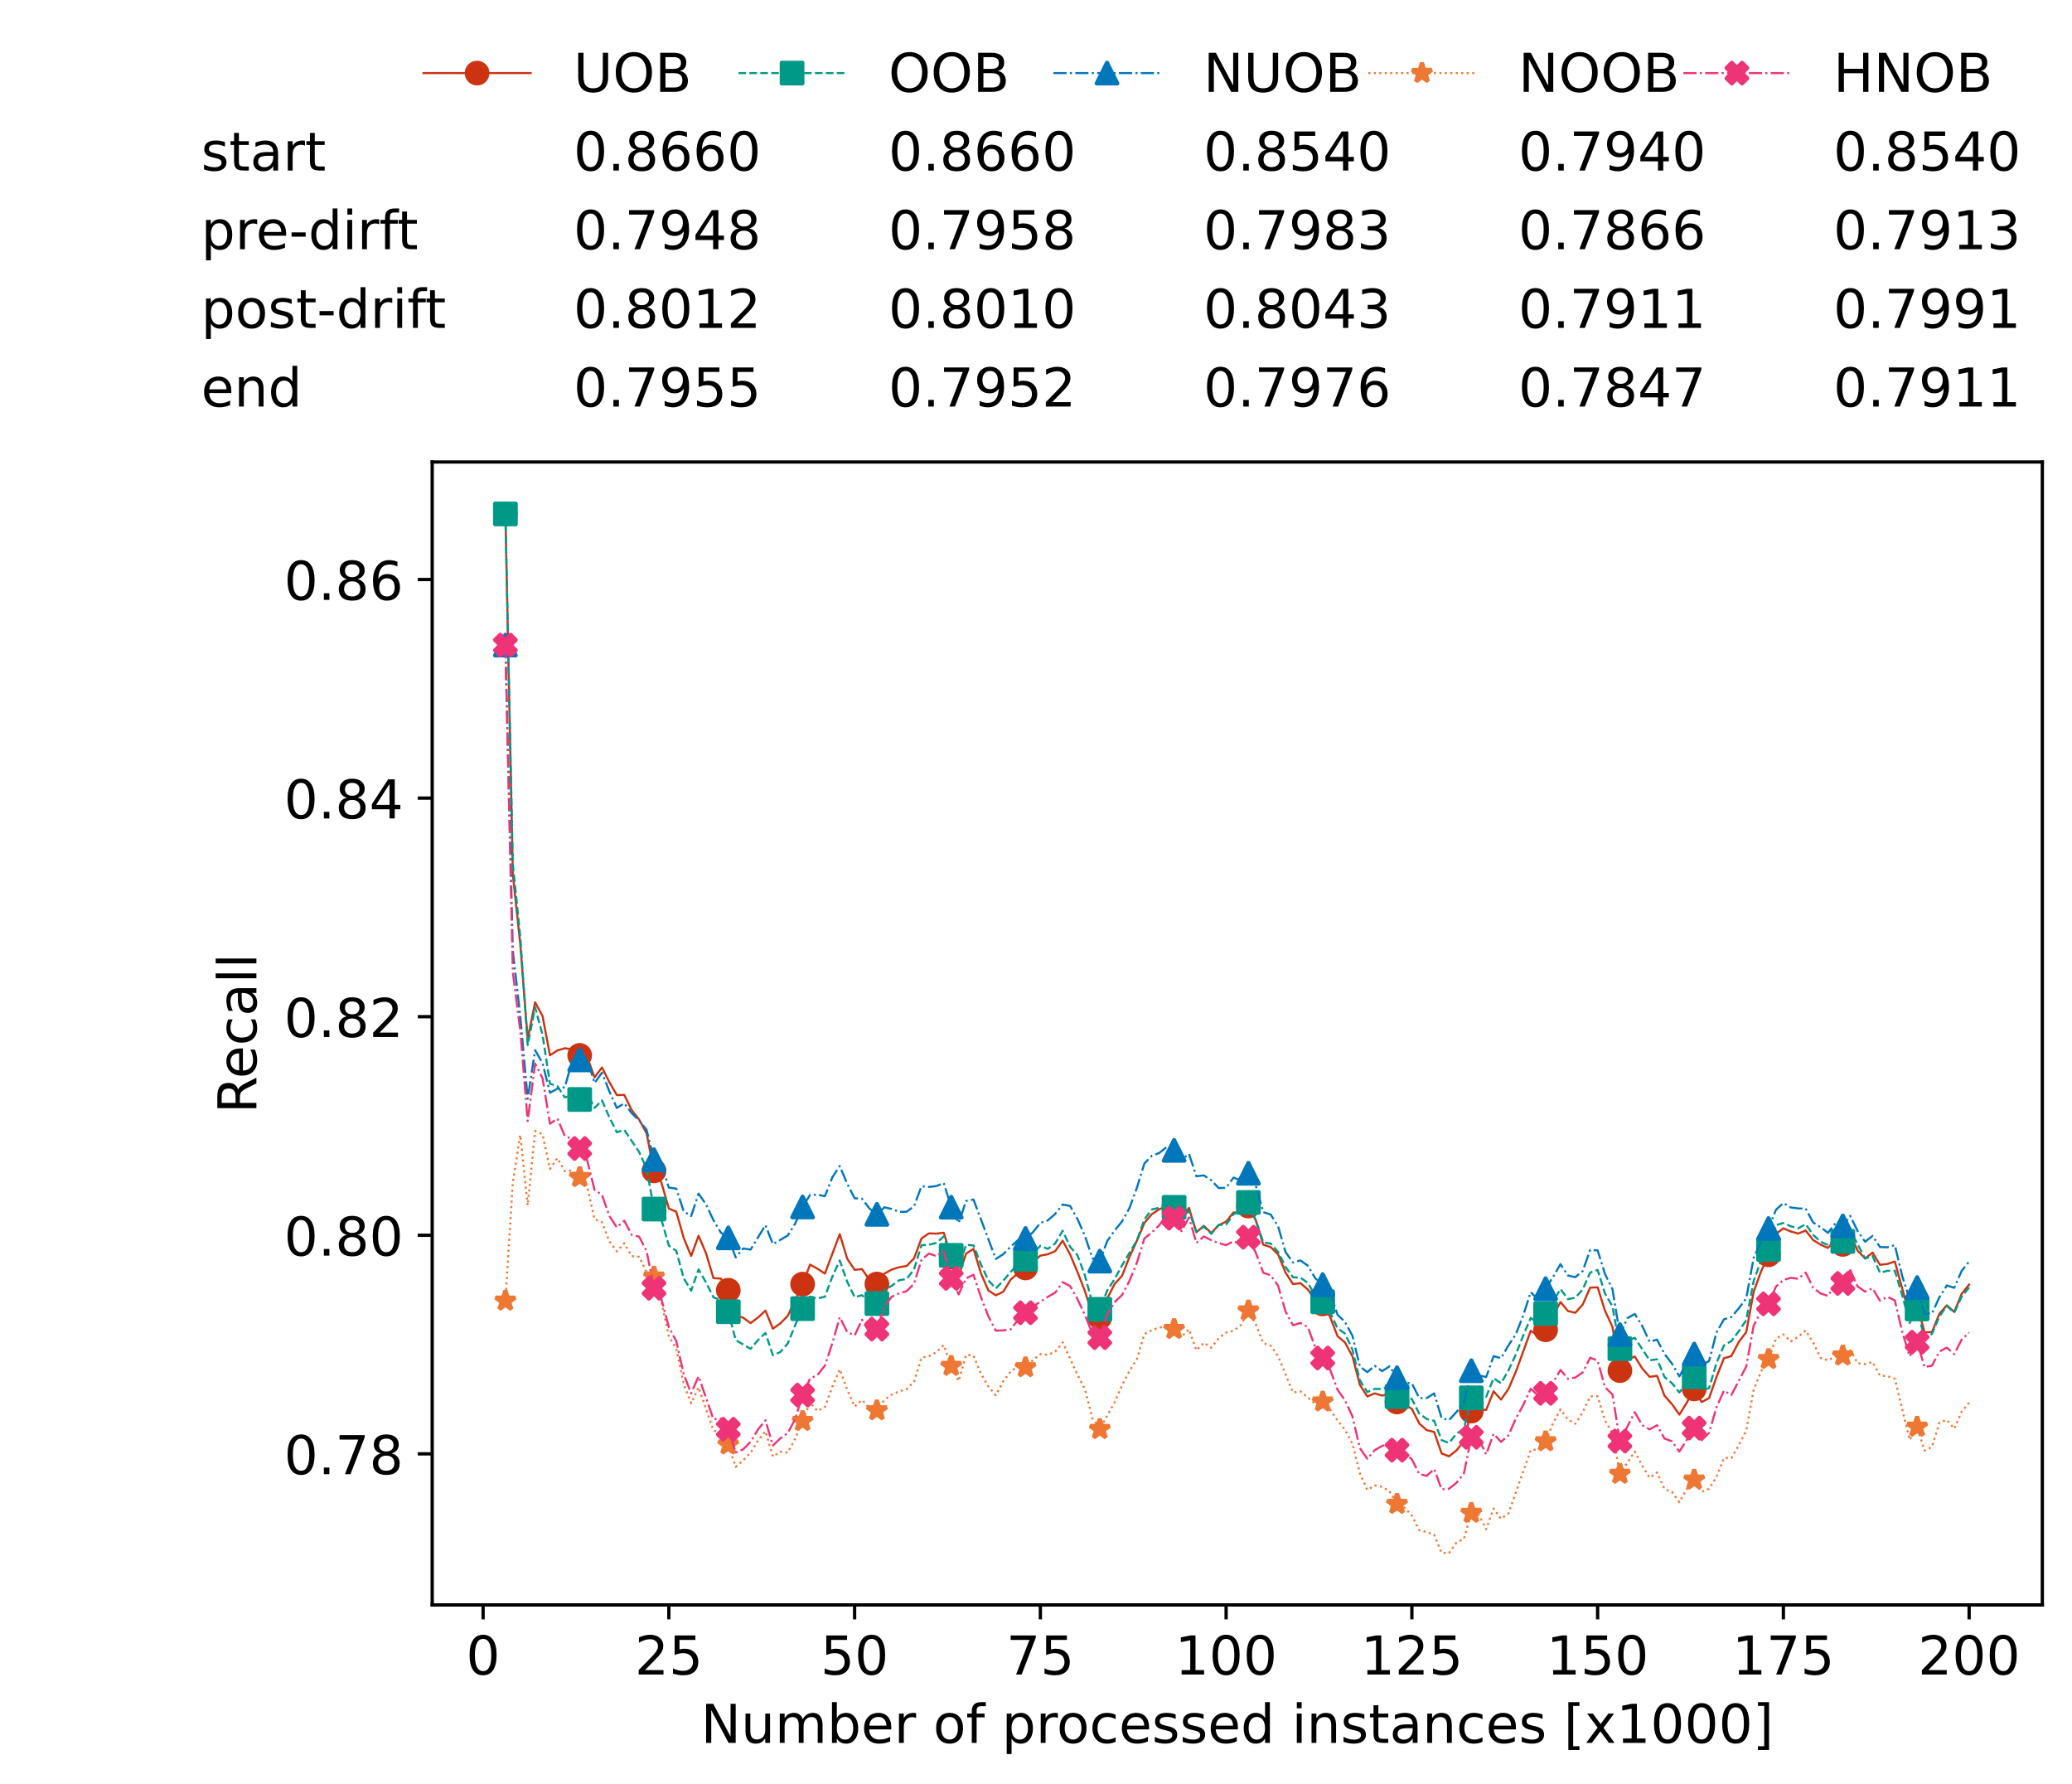 <?xml version="1.0" encoding="utf-8" standalone="no"?>
<!DOCTYPE svg PUBLIC "-//W3C//DTD SVG 1.1//EN"
  "http://www.w3.org/Graphics/SVG/1.1/DTD/svg11.dtd">
<!-- Created with matplotlib (https://matplotlib.org/) -->
<svg height="432.615pt" version="1.1" viewBox="0 0 502.65 432.615" width="502.65pt" xmlns="http://www.w3.org/2000/svg" xmlns:xlink="http://www.w3.org/1999/xlink">
 <defs>
  <style type="text/css">*{stroke-linecap:butt;stroke-linejoin:round;}</style>
 </defs>
 <g id="figure_1">
  <g id="patch_1">
   <path d="M 0 432.615 
L 502.65 432.615 
L 502.65 0 
L 0 0 
z
" style="fill:#ffffff;"/>
  </g>
  <g id="axes_1">
   <g id="patch_2">
    <path d="M 104.85 389.252 
L 495.45 389.252 
L 495.45 112.052 
L 104.85 112.052 
z
" style="fill:#ffffff;"/>
   </g>
   <g id="matplotlib.axis_1">
    <g id="xtick_1">
     <g id="line2d_1">
      <defs>
       <path d="M 0 0 
L 0 3.5 
" id="me7f6c65e2c" style="stroke:#000000;stroke-width:0.8;"/>
      </defs>
      <g>
       <use style="stroke:#000000;stroke-width:0.8;" x="117.197" xlink:href="#me7f6c65e2c" y="389.252"/>
      </g>
     </g>
     <g id="text_1">
      <!-- 0 -->
      <g transform="translate(113.061 406.13)scale(0.13 -0.13)">
       <defs>
        <path d="M 31.781 66.406 
Q 24.172 66.406 20.328 58.906 
Q 16.5 51.422 16.5 36.375 
Q 16.5 21.391 20.328 13.891 
Q 24.172 6.391 31.781 6.391 
Q 39.453 6.391 43.281 13.891 
Q 47.125 21.391 47.125 36.375 
Q 47.125 51.422 43.281 58.906 
Q 39.453 66.406 31.781 66.406 
z
M 31.781 74.219 
Q 44.047 74.219 50.516 64.516 
Q 56.984 54.828 56.984 36.375 
Q 56.984 17.969 50.516 8.266 
Q 44.047 -1.422 31.781 -1.422 
Q 19.531 -1.422 13.062 8.266 
Q 6.594 17.969 6.594 36.375 
Q 6.594 54.828 13.062 64.516 
Q 19.531 74.219 31.781 74.219 
z
" id="DejaVuSans-48"/>
       </defs>
       <use xlink:href="#DejaVuSans-48"/>
      </g>
     </g>
    </g>
    <g id="xtick_2">
     <g id="line2d_2">
      <g>
       <use style="stroke:#000000;stroke-width:0.8;" x="162.259" xlink:href="#me7f6c65e2c" y="389.252"/>
      </g>
     </g>
     <g id="text_2">
      <!-- 25 -->
      <g transform="translate(153.988 406.13)scale(0.13 -0.13)">
       <defs>
        <path d="M 19.188 8.297 
L 53.609 8.297 
L 53.609 0 
L 7.328 0 
L 7.328 8.297 
Q 12.938 14.109 22.625 23.891 
Q 32.328 33.688 34.812 36.531 
Q 39.547 41.844 41.422 45.531 
Q 43.312 49.219 43.312 52.781 
Q 43.312 58.594 39.234 62.25 
Q 35.156 65.922 28.609 65.922 
Q 23.969 65.922 18.812 64.312 
Q 13.672 62.703 7.812 59.422 
L 7.812 69.391 
Q 13.766 71.781 18.938 73 
Q 24.125 74.219 28.422 74.219 
Q 39.75 74.219 46.484 68.547 
Q 53.219 62.891 53.219 53.422 
Q 53.219 48.922 51.531 44.891 
Q 49.859 40.875 45.406 35.406 
Q 44.188 33.984 37.641 27.219 
Q 31.109 20.453 19.188 8.297 
z
" id="DejaVuSans-50"/>
        <path d="M 10.797 72.906 
L 49.516 72.906 
L 49.516 64.594 
L 19.828 64.594 
L 19.828 46.734 
Q 21.969 47.469 24.109 47.828 
Q 26.266 48.188 28.422 48.188 
Q 40.625 48.188 47.75 41.5 
Q 54.891 34.812 54.891 23.391 
Q 54.891 11.625 47.562 5.094 
Q 40.234 -1.422 26.906 -1.422 
Q 22.312 -1.422 17.547 -0.641 
Q 12.797 0.141 7.719 1.703 
L 7.719 11.625 
Q 12.109 9.234 16.797 8.062 
Q 21.484 6.891 26.703 6.891 
Q 35.156 6.891 40.078 11.328 
Q 45.016 15.766 45.016 23.391 
Q 45.016 31 40.078 35.438 
Q 35.156 39.891 26.703 39.891 
Q 22.75 39.891 18.812 39.016 
Q 14.891 38.141 10.797 36.281 
z
" id="DejaVuSans-53"/>
       </defs>
       <use xlink:href="#DejaVuSans-50"/>
       <use x="63.623" xlink:href="#DejaVuSans-53"/>
      </g>
     </g>
    </g>
    <g id="xtick_3">
     <g id="line2d_3">
      <g>
       <use style="stroke:#000000;stroke-width:0.8;" x="207.322" xlink:href="#me7f6c65e2c" y="389.252"/>
      </g>
     </g>
     <g id="text_3">
      <!-- 50 -->
      <g transform="translate(199.05 406.13)scale(0.13 -0.13)">
       <use xlink:href="#DejaVuSans-53"/>
       <use x="63.623" xlink:href="#DejaVuSans-48"/>
      </g>
     </g>
    </g>
    <g id="xtick_4">
     <g id="line2d_4">
      <g>
       <use style="stroke:#000000;stroke-width:0.8;" x="252.384" xlink:href="#me7f6c65e2c" y="389.252"/>
      </g>
     </g>
     <g id="text_4">
      <!-- 75 -->
      <g transform="translate(244.113 406.13)scale(0.13 -0.13)">
       <defs>
        <path d="M 8.203 72.906 
L 55.078 72.906 
L 55.078 68.703 
L 28.609 0 
L 18.312 0 
L 43.219 64.594 
L 8.203 64.594 
z
" id="DejaVuSans-55"/>
       </defs>
       <use xlink:href="#DejaVuSans-55"/>
       <use x="63.623" xlink:href="#DejaVuSans-53"/>
      </g>
     </g>
    </g>
    <g id="xtick_5">
     <g id="line2d_5">
      <g>
       <use style="stroke:#000000;stroke-width:0.8;" x="297.446" xlink:href="#me7f6c65e2c" y="389.252"/>
      </g>
     </g>
     <g id="text_5">
      <!-- 100 -->
      <g transform="translate(285.039 406.13)scale(0.13 -0.13)">
       <defs>
        <path d="M 12.406 8.297 
L 28.516 8.297 
L 28.516 63.922 
L 10.984 60.406 
L 10.984 69.391 
L 28.422 72.906 
L 38.281 72.906 
L 38.281 8.297 
L 54.391 8.297 
L 54.391 0 
L 12.406 0 
z
" id="DejaVuSans-49"/>
       </defs>
       <use xlink:href="#DejaVuSans-49"/>
       <use x="63.623" xlink:href="#DejaVuSans-48"/>
       <use x="127.246" xlink:href="#DejaVuSans-48"/>
      </g>
     </g>
    </g>
    <g id="xtick_6">
     <g id="line2d_6">
      <g>
       <use style="stroke:#000000;stroke-width:0.8;" x="342.509" xlink:href="#me7f6c65e2c" y="389.252"/>
      </g>
     </g>
     <g id="text_6">
      <!-- 125 -->
      <g transform="translate(330.102 406.13)scale(0.13 -0.13)">
       <use xlink:href="#DejaVuSans-49"/>
       <use x="63.623" xlink:href="#DejaVuSans-50"/>
       <use x="127.246" xlink:href="#DejaVuSans-53"/>
      </g>
     </g>
    </g>
    <g id="xtick_7">
     <g id="line2d_7">
      <g>
       <use style="stroke:#000000;stroke-width:0.8;" x="387.571" xlink:href="#me7f6c65e2c" y="389.252"/>
      </g>
     </g>
     <g id="text_7">
      <!-- 150 -->
      <g transform="translate(375.164 406.13)scale(0.13 -0.13)">
       <use xlink:href="#DejaVuSans-49"/>
       <use x="63.623" xlink:href="#DejaVuSans-53"/>
       <use x="127.246" xlink:href="#DejaVuSans-48"/>
      </g>
     </g>
    </g>
    <g id="xtick_8">
     <g id="line2d_8">
      <g>
       <use style="stroke:#000000;stroke-width:0.8;" x="432.633" xlink:href="#me7f6c65e2c" y="389.252"/>
      </g>
     </g>
     <g id="text_8">
      <!-- 175 -->
      <g transform="translate(420.226 406.13)scale(0.13 -0.13)">
       <use xlink:href="#DejaVuSans-49"/>
       <use x="63.623" xlink:href="#DejaVuSans-55"/>
       <use x="127.246" xlink:href="#DejaVuSans-53"/>
      </g>
     </g>
    </g>
    <g id="xtick_9">
     <g id="line2d_9">
      <g>
       <use style="stroke:#000000;stroke-width:0.8;" x="477.695" xlink:href="#me7f6c65e2c" y="389.252"/>
      </g>
     </g>
     <g id="text_9">
      <!-- 200 -->
      <g transform="translate(465.289 406.13)scale(0.13 -0.13)">
       <use xlink:href="#DejaVuSans-50"/>
       <use x="63.623" xlink:href="#DejaVuSans-48"/>
       <use x="127.246" xlink:href="#DejaVuSans-48"/>
      </g>
     </g>
    </g>
    <g id="text_10">
     <!-- Number of processed instances [x1000] -->
     <g transform="translate(170.025 422.711)scale(0.13 -0.13)">
      <defs>
       <path d="M 9.812 72.906 
L 23.094 72.906 
L 55.422 11.922 
L 55.422 72.906 
L 64.984 72.906 
L 64.984 0 
L 51.703 0 
L 19.391 60.984 
L 19.391 0 
L 9.812 0 
z
" id="DejaVuSans-78"/>
       <path d="M 8.5 21.578 
L 8.5 54.688 
L 17.484 54.688 
L 17.484 21.922 
Q 17.484 14.156 20.5 10.266 
Q 23.531 6.391 29.594 6.391 
Q 36.859 6.391 41.078 11.031 
Q 45.312 15.672 45.312 23.688 
L 45.312 54.688 
L 54.297 54.688 
L 54.297 0 
L 45.312 0 
L 45.312 8.406 
Q 42.047 3.422 37.719 1 
Q 33.406 -1.422 27.688 -1.422 
Q 18.266 -1.422 13.375 4.438 
Q 8.5 10.297 8.5 21.578 
z
M 31.109 56 
z
" id="DejaVuSans-117"/>
       <path d="M 52 44.188 
Q 55.375 50.25 60.062 53.125 
Q 64.75 56 71.094 56 
Q 79.641 56 84.281 50.016 
Q 88.922 44.047 88.922 33.016 
L 88.922 0 
L 79.891 0 
L 79.891 32.719 
Q 79.891 40.578 77.094 44.375 
Q 74.312 48.188 68.609 48.188 
Q 61.625 48.188 57.562 43.547 
Q 53.516 38.922 53.516 30.906 
L 53.516 0 
L 44.484 0 
L 44.484 32.719 
Q 44.484 40.625 41.703 44.406 
Q 38.922 48.188 33.109 48.188 
Q 26.219 48.188 22.156 43.531 
Q 18.109 38.875 18.109 30.906 
L 18.109 0 
L 9.078 0 
L 9.078 54.688 
L 18.109 54.688 
L 18.109 46.188 
Q 21.188 51.219 25.484 53.609 
Q 29.781 56 35.688 56 
Q 41.656 56 45.828 52.969 
Q 50 49.953 52 44.188 
z
" id="DejaVuSans-109"/>
       <path d="M 48.688 27.297 
Q 48.688 37.203 44.609 42.844 
Q 40.531 48.484 33.406 48.484 
Q 26.266 48.484 22.188 42.844 
Q 18.109 37.203 18.109 27.297 
Q 18.109 17.391 22.188 11.75 
Q 26.266 6.109 33.406 6.109 
Q 40.531 6.109 44.609 11.75 
Q 48.688 17.391 48.688 27.297 
z
M 18.109 46.391 
Q 20.953 51.266 25.266 53.625 
Q 29.594 56 35.594 56 
Q 45.562 56 51.781 48.094 
Q 58.016 40.188 58.016 27.297 
Q 58.016 14.406 51.781 6.484 
Q 45.562 -1.422 35.594 -1.422 
Q 29.594 -1.422 25.266 0.953 
Q 20.953 3.328 18.109 8.203 
L 18.109 0 
L 9.078 0 
L 9.078 75.984 
L 18.109 75.984 
z
" id="DejaVuSans-98"/>
       <path d="M 56.203 29.594 
L 56.203 25.203 
L 14.891 25.203 
Q 15.484 15.922 20.484 11.062 
Q 25.484 6.203 34.422 6.203 
Q 39.594 6.203 44.453 7.469 
Q 49.312 8.734 54.109 11.281 
L 54.109 2.781 
Q 49.266 0.734 44.188 -0.344 
Q 39.109 -1.422 33.891 -1.422 
Q 20.797 -1.422 13.156 6.188 
Q 5.516 13.812 5.516 26.812 
Q 5.516 40.234 12.766 48.109 
Q 20.016 56 32.328 56 
Q 43.359 56 49.781 48.891 
Q 56.203 41.797 56.203 29.594 
z
M 47.219 32.234 
Q 47.125 39.594 43.094 43.984 
Q 39.062 48.391 32.422 48.391 
Q 24.906 48.391 20.391 44.141 
Q 15.875 39.891 15.188 32.172 
z
" id="DejaVuSans-101"/>
       <path d="M 41.109 46.297 
Q 39.594 47.172 37.812 47.578 
Q 36.031 48 33.891 48 
Q 26.266 48 22.188 43.047 
Q 18.109 38.094 18.109 28.812 
L 18.109 0 
L 9.078 0 
L 9.078 54.688 
L 18.109 54.688 
L 18.109 46.188 
Q 20.953 51.172 25.484 53.578 
Q 30.031 56 36.531 56 
Q 37.453 56 38.578 55.875 
Q 39.703 55.766 41.062 55.516 
z
" id="DejaVuSans-114"/>
       <path id="DejaVuSans-32"/>
       <path d="M 30.609 48.391 
Q 23.391 48.391 19.188 42.75 
Q 14.984 37.109 14.984 27.297 
Q 14.984 17.484 19.156 11.844 
Q 23.344 6.203 30.609 6.203 
Q 37.797 6.203 41.984 11.859 
Q 46.188 17.531 46.188 27.297 
Q 46.188 37.016 41.984 42.703 
Q 37.797 48.391 30.609 48.391 
z
M 30.609 56 
Q 42.328 56 49.016 48.375 
Q 55.719 40.766 55.719 27.297 
Q 55.719 13.875 49.016 6.219 
Q 42.328 -1.422 30.609 -1.422 
Q 18.844 -1.422 12.172 6.219 
Q 5.516 13.875 5.516 27.297 
Q 5.516 40.766 12.172 48.375 
Q 18.844 56 30.609 56 
z
" id="DejaVuSans-111"/>
       <path d="M 37.109 75.984 
L 37.109 68.5 
L 28.516 68.5 
Q 23.688 68.5 21.797 66.547 
Q 19.922 64.594 19.922 59.516 
L 19.922 54.688 
L 34.719 54.688 
L 34.719 47.703 
L 19.922 47.703 
L 19.922 0 
L 10.891 0 
L 10.891 47.703 
L 2.297 47.703 
L 2.297 54.688 
L 10.891 54.688 
L 10.891 58.5 
Q 10.891 67.625 15.141 71.797 
Q 19.391 75.984 28.609 75.984 
z
" id="DejaVuSans-102"/>
       <path d="M 18.109 8.203 
L 18.109 -20.797 
L 9.078 -20.797 
L 9.078 54.688 
L 18.109 54.688 
L 18.109 46.391 
Q 20.953 51.266 25.266 53.625 
Q 29.594 56 35.594 56 
Q 45.562 56 51.781 48.094 
Q 58.016 40.188 58.016 27.297 
Q 58.016 14.406 51.781 6.484 
Q 45.562 -1.422 35.594 -1.422 
Q 29.594 -1.422 25.266 0.953 
Q 20.953 3.328 18.109 8.203 
z
M 48.688 27.297 
Q 48.688 37.203 44.609 42.844 
Q 40.531 48.484 33.406 48.484 
Q 26.266 48.484 22.188 42.844 
Q 18.109 37.203 18.109 27.297 
Q 18.109 17.391 22.188 11.75 
Q 26.266 6.109 33.406 6.109 
Q 40.531 6.109 44.609 11.75 
Q 48.688 17.391 48.688 27.297 
z
" id="DejaVuSans-112"/>
       <path d="M 48.781 52.594 
L 48.781 44.188 
Q 44.969 46.297 41.141 47.344 
Q 37.312 48.391 33.406 48.391 
Q 24.656 48.391 19.812 42.844 
Q 14.984 37.312 14.984 27.297 
Q 14.984 17.281 19.812 11.734 
Q 24.656 6.203 33.406 6.203 
Q 37.312 6.203 41.141 7.25 
Q 44.969 8.297 48.781 10.406 
L 48.781 2.094 
Q 45.016 0.344 40.984 -0.531 
Q 36.969 -1.422 32.422 -1.422 
Q 20.062 -1.422 12.781 6.344 
Q 5.516 14.109 5.516 27.297 
Q 5.516 40.672 12.859 48.328 
Q 20.219 56 33.016 56 
Q 37.156 56 41.109 55.141 
Q 45.062 54.297 48.781 52.594 
z
" id="DejaVuSans-99"/>
       <path d="M 44.281 53.078 
L 44.281 44.578 
Q 40.484 46.531 36.375 47.5 
Q 32.281 48.484 27.875 48.484 
Q 21.188 48.484 17.844 46.438 
Q 14.5 44.391 14.5 40.281 
Q 14.5 37.156 16.891 35.375 
Q 19.281 33.594 26.516 31.984 
L 29.594 31.297 
Q 39.156 29.25 43.188 25.516 
Q 47.219 21.781 47.219 15.094 
Q 47.219 7.469 41.188 3.016 
Q 35.156 -1.422 24.609 -1.422 
Q 20.219 -1.422 15.453 -0.562 
Q 10.688 0.297 5.422 2 
L 5.422 11.281 
Q 10.406 8.688 15.234 7.391 
Q 20.062 6.109 24.812 6.109 
Q 31.156 6.109 34.562 8.281 
Q 37.984 10.453 37.984 14.406 
Q 37.984 18.062 35.516 20.016 
Q 33.062 21.969 24.703 23.781 
L 21.578 24.516 
Q 13.234 26.266 9.516 29.906 
Q 5.812 33.547 5.812 39.891 
Q 5.812 47.609 11.281 51.797 
Q 16.75 56 26.812 56 
Q 31.781 56 36.172 55.266 
Q 40.578 54.547 44.281 53.078 
z
" id="DejaVuSans-115"/>
       <path d="M 45.406 46.391 
L 45.406 75.984 
L 54.391 75.984 
L 54.391 0 
L 45.406 0 
L 45.406 8.203 
Q 42.578 3.328 38.25 0.953 
Q 33.938 -1.422 27.875 -1.422 
Q 17.969 -1.422 11.734 6.484 
Q 5.516 14.406 5.516 27.297 
Q 5.516 40.188 11.734 48.094 
Q 17.969 56 27.875 56 
Q 33.938 56 38.25 53.625 
Q 42.578 51.266 45.406 46.391 
z
M 14.797 27.297 
Q 14.797 17.391 18.875 11.75 
Q 22.953 6.109 30.078 6.109 
Q 37.203 6.109 41.297 11.75 
Q 45.406 17.391 45.406 27.297 
Q 45.406 37.203 41.297 42.844 
Q 37.203 48.484 30.078 48.484 
Q 22.953 48.484 18.875 42.844 
Q 14.797 37.203 14.797 27.297 
z
" id="DejaVuSans-100"/>
       <path d="M 9.422 54.688 
L 18.406 54.688 
L 18.406 0 
L 9.422 0 
z
M 9.422 75.984 
L 18.406 75.984 
L 18.406 64.594 
L 9.422 64.594 
z
" id="DejaVuSans-105"/>
       <path d="M 54.891 33.016 
L 54.891 0 
L 45.906 0 
L 45.906 32.719 
Q 45.906 40.484 42.875 44.328 
Q 39.844 48.188 33.797 48.188 
Q 26.516 48.188 22.312 43.547 
Q 18.109 38.922 18.109 30.906 
L 18.109 0 
L 9.078 0 
L 9.078 54.688 
L 18.109 54.688 
L 18.109 46.188 
Q 21.344 51.125 25.703 53.562 
Q 30.078 56 35.797 56 
Q 45.219 56 50.047 50.172 
Q 54.891 44.344 54.891 33.016 
z
" id="DejaVuSans-110"/>
       <path d="M 18.312 70.219 
L 18.312 54.688 
L 36.812 54.688 
L 36.812 47.703 
L 18.312 47.703 
L 18.312 18.016 
Q 18.312 11.328 20.141 9.422 
Q 21.969 7.516 27.594 7.516 
L 36.812 7.516 
L 36.812 0 
L 27.594 0 
Q 17.188 0 13.234 3.875 
Q 9.281 7.766 9.281 18.016 
L 9.281 47.703 
L 2.688 47.703 
L 2.688 54.688 
L 9.281 54.688 
L 9.281 70.219 
z
" id="DejaVuSans-116"/>
       <path d="M 34.281 27.484 
Q 23.391 27.484 19.188 25 
Q 14.984 22.516 14.984 16.5 
Q 14.984 11.719 18.141 8.906 
Q 21.297 6.109 26.703 6.109 
Q 34.188 6.109 38.703 11.406 
Q 43.219 16.703 43.219 25.484 
L 43.219 27.484 
z
M 52.203 31.203 
L 52.203 0 
L 43.219 0 
L 43.219 8.297 
Q 40.141 3.328 35.547 0.953 
Q 30.953 -1.422 24.312 -1.422 
Q 15.922 -1.422 10.953 3.297 
Q 6 8.016 6 15.922 
Q 6 25.141 12.172 29.828 
Q 18.359 34.516 30.609 34.516 
L 43.219 34.516 
L 43.219 35.406 
Q 43.219 41.609 39.141 45 
Q 35.062 48.391 27.688 48.391 
Q 23 48.391 18.547 47.266 
Q 14.109 46.141 10.016 43.891 
L 10.016 52.203 
Q 14.938 54.109 19.578 55.047 
Q 24.219 56 28.609 56 
Q 40.484 56 46.344 49.844 
Q 52.203 43.703 52.203 31.203 
z
" id="DejaVuSans-97"/>
       <path d="M 8.594 75.984 
L 29.297 75.984 
L 29.297 69 
L 17.578 69 
L 17.578 -6.203 
L 29.297 -6.203 
L 29.297 -13.188 
L 8.594 -13.188 
z
" id="DejaVuSans-91"/>
       <path d="M 54.891 54.688 
L 35.109 28.078 
L 55.906 0 
L 45.312 0 
L 29.391 21.484 
L 13.484 0 
L 2.875 0 
L 24.125 28.609 
L 4.688 54.688 
L 15.281 54.688 
L 29.781 35.203 
L 44.281 54.688 
z
" id="DejaVuSans-120"/>
       <path d="M 30.422 75.984 
L 30.422 -13.188 
L 9.719 -13.188 
L 9.719 -6.203 
L 21.391 -6.203 
L 21.391 69 
L 9.719 69 
L 9.719 75.984 
z
" id="DejaVuSans-93"/>
      </defs>
      <use xlink:href="#DejaVuSans-78"/>
      <use x="74.805" xlink:href="#DejaVuSans-117"/>
      <use x="138.184" xlink:href="#DejaVuSans-109"/>
      <use x="235.596" xlink:href="#DejaVuSans-98"/>
      <use x="299.072" xlink:href="#DejaVuSans-101"/>
      <use x="360.596" xlink:href="#DejaVuSans-114"/>
      <use x="401.709" xlink:href="#DejaVuSans-32"/>
      <use x="433.496" xlink:href="#DejaVuSans-111"/>
      <use x="494.678" xlink:href="#DejaVuSans-102"/>
      <use x="529.883" xlink:href="#DejaVuSans-32"/>
      <use x="561.67" xlink:href="#DejaVuSans-112"/>
      <use x="625.146" xlink:href="#DejaVuSans-114"/>
      <use x="664.01" xlink:href="#DejaVuSans-111"/>
      <use x="725.191" xlink:href="#DejaVuSans-99"/>
      <use x="780.172" xlink:href="#DejaVuSans-101"/>
      <use x="841.695" xlink:href="#DejaVuSans-115"/>
      <use x="893.795" xlink:href="#DejaVuSans-115"/>
      <use x="945.895" xlink:href="#DejaVuSans-101"/>
      <use x="1007.418" xlink:href="#DejaVuSans-100"/>
      <use x="1070.895" xlink:href="#DejaVuSans-32"/>
      <use x="1102.682" xlink:href="#DejaVuSans-105"/>
      <use x="1130.465" xlink:href="#DejaVuSans-110"/>
      <use x="1193.844" xlink:href="#DejaVuSans-115"/>
      <use x="1245.943" xlink:href="#DejaVuSans-116"/>
      <use x="1285.152" xlink:href="#DejaVuSans-97"/>
      <use x="1346.432" xlink:href="#DejaVuSans-110"/>
      <use x="1409.811" xlink:href="#DejaVuSans-99"/>
      <use x="1464.791" xlink:href="#DejaVuSans-101"/>
      <use x="1526.314" xlink:href="#DejaVuSans-115"/>
      <use x="1578.414" xlink:href="#DejaVuSans-32"/>
      <use x="1610.201" xlink:href="#DejaVuSans-91"/>
      <use x="1649.215" xlink:href="#DejaVuSans-120"/>
      <use x="1708.395" xlink:href="#DejaVuSans-49"/>
      <use x="1772.018" xlink:href="#DejaVuSans-48"/>
      <use x="1835.641" xlink:href="#DejaVuSans-48"/>
      <use x="1899.264" xlink:href="#DejaVuSans-48"/>
      <use x="1962.887" xlink:href="#DejaVuSans-93"/>
     </g>
    </g>
   </g>
   <g id="matplotlib.axis_2">
    <g id="ytick_1">
     <g id="line2d_10">
      <defs>
       <path d="M 0 0 
L -3.5 0 
" id="m7e01678e83" style="stroke:#000000;stroke-width:0.8;"/>
      </defs>
      <g>
       <use style="stroke:#000000;stroke-width:0.8;" x="104.85" xlink:href="#m7e01678e83" y="352.603"/>
      </g>
     </g>
     <g id="text_11">
      <!-- 0.78 -->
      <g transform="translate(68.905 357.542)scale(0.13 -0.13)">
       <defs>
        <path d="M 10.688 12.406 
L 21 12.406 
L 21 0 
L 10.688 0 
z
" id="DejaVuSans-46"/>
        <path d="M 31.781 34.625 
Q 24.75 34.625 20.719 30.859 
Q 16.703 27.094 16.703 20.516 
Q 16.703 13.922 20.719 10.156 
Q 24.75 6.391 31.781 6.391 
Q 38.812 6.391 42.859 10.172 
Q 46.922 13.969 46.922 20.516 
Q 46.922 27.094 42.891 30.859 
Q 38.875 34.625 31.781 34.625 
z
M 21.922 38.812 
Q 15.578 40.375 12.031 44.719 
Q 8.5 49.078 8.5 55.328 
Q 8.5 64.062 14.719 69.141 
Q 20.953 74.219 31.781 74.219 
Q 42.672 74.219 48.875 69.141 
Q 55.078 64.062 55.078 55.328 
Q 55.078 49.078 51.531 44.719 
Q 48 40.375 41.703 38.812 
Q 48.828 37.156 52.797 32.312 
Q 56.781 27.484 56.781 20.516 
Q 56.781 9.906 50.312 4.234 
Q 43.844 -1.422 31.781 -1.422 
Q 19.734 -1.422 13.25 4.234 
Q 6.781 9.906 6.781 20.516 
Q 6.781 27.484 10.781 32.312 
Q 14.797 37.156 21.922 38.812 
z
M 18.312 54.391 
Q 18.312 48.734 21.844 45.562 
Q 25.391 42.391 31.781 42.391 
Q 38.141 42.391 41.719 45.562 
Q 45.312 48.734 45.312 54.391 
Q 45.312 60.062 41.719 63.234 
Q 38.141 66.406 31.781 66.406 
Q 25.391 66.406 21.844 63.234 
Q 18.312 60.062 18.312 54.391 
z
" id="DejaVuSans-56"/>
       </defs>
       <use xlink:href="#DejaVuSans-48"/>
       <use x="63.623" xlink:href="#DejaVuSans-46"/>
       <use x="95.41" xlink:href="#DejaVuSans-55"/>
       <use x="159.033" xlink:href="#DejaVuSans-56"/>
      </g>
     </g>
    </g>
    <g id="ytick_2">
     <g id="line2d_11">
      <g>
       <use style="stroke:#000000;stroke-width:0.8;" x="104.85" xlink:href="#m7e01678e83" y="299.591"/>
      </g>
     </g>
     <g id="text_12">
      <!-- 0.80 -->
      <g transform="translate(68.905 304.53)scale(0.13 -0.13)">
       <use xlink:href="#DejaVuSans-48"/>
       <use x="63.623" xlink:href="#DejaVuSans-46"/>
       <use x="95.41" xlink:href="#DejaVuSans-56"/>
       <use x="159.033" xlink:href="#DejaVuSans-48"/>
      </g>
     </g>
    </g>
    <g id="ytick_3">
     <g id="line2d_12">
      <g>
       <use style="stroke:#000000;stroke-width:0.8;" x="104.85" xlink:href="#m7e01678e83" y="246.579"/>
      </g>
     </g>
     <g id="text_13">
      <!-- 0.82 -->
      <g transform="translate(68.905 251.518)scale(0.13 -0.13)">
       <use xlink:href="#DejaVuSans-48"/>
       <use x="63.623" xlink:href="#DejaVuSans-46"/>
       <use x="95.41" xlink:href="#DejaVuSans-56"/>
       <use x="159.033" xlink:href="#DejaVuSans-50"/>
      </g>
     </g>
    </g>
    <g id="ytick_4">
     <g id="line2d_13">
      <g>
       <use style="stroke:#000000;stroke-width:0.8;" x="104.85" xlink:href="#m7e01678e83" y="193.567"/>
      </g>
     </g>
     <g id="text_14">
      <!-- 0.84 -->
      <g transform="translate(68.905 198.506)scale(0.13 -0.13)">
       <defs>
        <path d="M 37.797 64.312 
L 12.891 25.391 
L 37.797 25.391 
z
M 35.203 72.906 
L 47.609 72.906 
L 47.609 25.391 
L 58.016 25.391 
L 58.016 17.188 
L 47.609 17.188 
L 47.609 0 
L 37.797 0 
L 37.797 17.188 
L 4.891 17.188 
L 4.891 26.703 
z
" id="DejaVuSans-52"/>
       </defs>
       <use xlink:href="#DejaVuSans-48"/>
       <use x="63.623" xlink:href="#DejaVuSans-46"/>
       <use x="95.41" xlink:href="#DejaVuSans-56"/>
       <use x="159.033" xlink:href="#DejaVuSans-52"/>
      </g>
     </g>
    </g>
    <g id="ytick_5">
     <g id="line2d_14">
      <g>
       <use style="stroke:#000000;stroke-width:0.8;" x="104.85" xlink:href="#m7e01678e83" y="140.555"/>
      </g>
     </g>
     <g id="text_15">
      <!-- 0.86 -->
      <g transform="translate(68.905 145.494)scale(0.13 -0.13)">
       <defs>
        <path d="M 33.016 40.375 
Q 26.375 40.375 22.484 35.828 
Q 18.609 31.297 18.609 23.391 
Q 18.609 15.531 22.484 10.953 
Q 26.375 6.391 33.016 6.391 
Q 39.656 6.391 43.531 10.953 
Q 47.406 15.531 47.406 23.391 
Q 47.406 31.297 43.531 35.828 
Q 39.656 40.375 33.016 40.375 
z
M 52.594 71.297 
L 52.594 62.312 
Q 48.875 64.062 45.094 64.984 
Q 41.312 65.922 37.594 65.922 
Q 27.828 65.922 22.672 59.328 
Q 17.531 52.734 16.797 39.406 
Q 19.672 43.656 24.016 45.922 
Q 28.375 48.188 33.594 48.188 
Q 44.578 48.188 50.953 41.516 
Q 57.328 34.859 57.328 23.391 
Q 57.328 12.156 50.688 5.359 
Q 44.047 -1.422 33.016 -1.422 
Q 20.359 -1.422 13.672 8.266 
Q 6.984 17.969 6.984 36.375 
Q 6.984 53.656 15.188 63.938 
Q 23.391 74.219 37.203 74.219 
Q 40.922 74.219 44.703 73.484 
Q 48.484 72.75 52.594 71.297 
z
" id="DejaVuSans-54"/>
       </defs>
       <use xlink:href="#DejaVuSans-48"/>
       <use x="63.623" xlink:href="#DejaVuSans-46"/>
       <use x="95.41" xlink:href="#DejaVuSans-56"/>
       <use x="159.033" xlink:href="#DejaVuSans-54"/>
      </g>
     </g>
    </g>
    <g id="text_16">
     <!-- Recall -->
     <g transform="translate(62.201 270.044)rotate(-90)scale(0.13 -0.13)">
      <defs>
       <path d="M 44.391 34.188 
Q 47.562 33.109 50.562 29.594 
Q 53.562 26.078 56.594 19.922 
L 66.609 0 
L 56 0 
L 46.688 18.703 
Q 43.062 26.031 39.672 28.422 
Q 36.281 30.812 30.422 30.812 
L 19.672 30.812 
L 19.672 0 
L 9.812 0 
L 9.812 72.906 
L 32.078 72.906 
Q 44.578 72.906 50.734 67.672 
Q 56.891 62.453 56.891 51.906 
Q 56.891 45.016 53.688 40.469 
Q 50.484 35.938 44.391 34.188 
z
M 19.672 64.797 
L 19.672 38.922 
L 32.078 38.922 
Q 39.203 38.922 42.844 42.219 
Q 46.484 45.516 46.484 51.906 
Q 46.484 58.297 42.844 61.547 
Q 39.203 64.797 32.078 64.797 
z
" id="DejaVuSans-82"/>
       <path d="M 9.422 75.984 
L 18.406 75.984 
L 18.406 0 
L 9.422 0 
z
" id="DejaVuSans-108"/>
      </defs>
      <use xlink:href="#DejaVuSans-82"/>
      <use x="64.982" xlink:href="#DejaVuSans-101"/>
      <use x="126.506" xlink:href="#DejaVuSans-99"/>
      <use x="181.486" xlink:href="#DejaVuSans-97"/>
      <use x="242.766" xlink:href="#DejaVuSans-108"/>
      <use x="270.549" xlink:href="#DejaVuSans-108"/>
     </g>
    </g>
   </g>
   <g id="line2d_15"/>
   <g id="line2d_16"/>
   <g id="line2d_17"/>
   <g id="line2d_18"/>
   <g id="line2d_19"/>
   <g id="line2d_20">
    <path clip-path="url(#pf27e51ec10)" d="M 122.605 124.652 
L 124.407 212.122 
L 126.21 228.95 
L 128.012 251.956 
L 129.815 243.092 
L 131.617 246.427 
L 133.419 255.945 
L 135.222 254.774 
L 137.024 254.236 
L 138.827 254.476 
L 140.629 255.972 
L 142.432 256.303 
L 144.234 261.297 
L 146.037 258.899 
L 147.839 262.472 
L 149.642 265.599 
L 151.444 265.555 
L 153.247 269.24 
L 155.049 271.539 
L 156.852 274.872 
L 158.654 283.974 
L 160.457 286.831 
L 162.259 293.107 
L 164.062 293.893 
L 165.864 300.247 
L 167.667 304.624 
L 169.469 299.708 
L 171.272 303.94 
L 173.074 309.987 
L 174.877 310.112 
L 176.679 312.927 
L 178.482 319.029 
L 180.284 319.587 
L 182.087 320.886 
L 183.889 319.549 
L 185.692 317.874 
L 187.494 322.246 
L 189.297 320.964 
L 191.099 319.158 
L 194.704 311.447 
L 196.507 306.712 
L 198.309 307.704 
L 200.112 308.883 
L 203.717 299.318 
L 205.519 305.258 
L 207.322 307.986 
L 209.124 307.797 
L 210.927 310.428 
L 212.729 311.422 
L 214.532 308.909 
L 216.334 307.908 
L 218.137 307.333 
L 219.939 307.048 
L 221.742 305.198 
L 223.544 300.367 
L 225.347 299.135 
L 227.149 299.192 
L 228.952 298.981 
L 230.754 304.857 
L 232.557 309.468 
L 234.359 304.049 
L 236.162 302.889 
L 237.964 308.816 
L 239.767 312.97 
L 241.569 314.161 
L 243.372 313.307 
L 245.174 310.354 
L 246.976 308.768 
L 248.779 307.518 
L 252.384 304.535 
L 254.186 304.208 
L 255.989 303.444 
L 257.791 300.902 
L 259.594 304.236 
L 261.396 308.53 
L 263.199 313.153 
L 265.001 318.812 
L 266.804 319.502 
L 268.606 314.934 
L 270.409 311.396 
L 272.211 309.417 
L 274.014 304.811 
L 275.816 300.913 
L 277.619 296.592 
L 279.421 294.485 
L 281.224 293.276 
L 283.026 292.566 
L 284.829 293.733 
L 286.631 295.239 
L 288.434 292.952 
L 290.236 298.872 
L 292.039 297.307 
L 293.841 299.045 
L 295.644 297.156 
L 297.446 296.289 
L 299.249 294.047 
L 301.051 294.239 
L 302.854 292.506 
L 304.656 295.996 
L 306.459 301.872 
L 308.261 302.473 
L 310.064 304.255 
L 311.866 308.645 
L 313.669 311.432 
L 315.471 311.211 
L 317.274 312.747 
L 319.076 315.339 
L 320.879 316.25 
L 322.681 319.417 
L 324.484 324.08 
L 326.286 325.592 
L 328.089 328.952 
L 329.891 335.849 
L 331.694 338.703 
L 333.496 337.939 
L 335.299 338.477 
L 337.101 338.074 
L 338.904 340.032 
L 340.706 340.627 
L 342.509 341.717 
L 344.311 345.256 
L 346.114 346.854 
L 347.916 347.306 
L 349.719 352.513 
L 351.521 353.207 
L 353.324 351.766 
L 355.126 349.523 
L 356.928 342.238 
L 358.731 341.802 
L 360.533 341.948 
L 362.336 337.435 
L 364.138 339.455 
L 365.941 336.863 
L 367.743 332.667 
L 371.348 322.763 
L 373.151 323.892 
L 374.953 322.514 
L 378.558 315.78 
L 380.361 317.956 
L 382.163 318.405 
L 383.966 316.374 
L 385.768 312.297 
L 387.571 312.214 
L 389.373 317.931 
L 391.176 321.837 
L 392.978 332.408 
L 394.781 329.765 
L 396.583 328.994 
L 398.386 331.889 
L 400.188 333.934 
L 401.991 333.679 
L 403.793 338.508 
L 405.596 340.545 
L 407.398 343.097 
L 409.201 340.196 
L 411.003 336.854 
L 412.806 340.049 
L 414.608 339.098 
L 416.411 333.96 
L 418.213 329.432 
L 420.016 328.891 
L 421.818 325.476 
L 423.621 323.078 
L 425.423 313.313 
L 427.226 308.337 
L 429.028 304.325 
L 430.831 299.251 
L 432.633 297.912 
L 434.436 298.681 
L 436.238 299.178 
L 438.041 298.447 
L 439.843 300.733 
L 441.646 301.867 
L 443.448 302.675 
L 445.251 300.659 
L 447.053 301.807 
L 448.856 299.395 
L 450.658 303.353 
L 452.461 305.226 
L 454.263 303.794 
L 456.066 306.762 
L 457.868 306.558 
L 459.671 305.956 
L 463.276 319.133 
L 465.078 316.502 
L 466.881 323.129 
L 468.683 323.066 
L 470.485 318.617 
L 472.288 316.587 
L 474.09 318.198 
L 475.893 313.791 
L 477.695 311.547 
L 477.695 311.547 
" style="fill:none;stroke:#cc3311;stroke-linecap:square;stroke-width:0.5;"/>
    <defs>
     <path d="M 0 2.5 
C 0.663 2.5 1.299 2.237 1.768 1.768 
C 2.237 1.299 2.5 0.663 2.5 0 
C 2.5 -0.663 2.237 -1.299 1.768 -1.768 
C 1.299 -2.237 0.663 -2.5 0 -2.5 
C -0.663 -2.5 -1.299 -2.237 -1.768 -1.768 
C -2.237 -1.299 -2.5 -0.663 -2.5 0 
C -2.5 0.663 -2.237 1.299 -1.768 1.768 
C -1.299 2.237 -0.663 2.5 0 2.5 
z
" id="mb81d89f7c2" style="stroke:#cc3311;"/>
    </defs>
    <g clip-path="url(#pf27e51ec10)">
     <use style="fill:#cc3311;stroke:#cc3311;" x="122.605" xlink:href="#mb81d89f7c2" y="124.652"/>
     <use style="fill:#cc3311;stroke:#cc3311;" x="140.629" xlink:href="#mb81d89f7c2" y="255.972"/>
     <use style="fill:#cc3311;stroke:#cc3311;" x="158.654" xlink:href="#mb81d89f7c2" y="283.974"/>
     <use style="fill:#cc3311;stroke:#cc3311;" x="176.679" xlink:href="#mb81d89f7c2" y="312.927"/>
     <use style="fill:#cc3311;stroke:#cc3311;" x="194.704" xlink:href="#mb81d89f7c2" y="311.447"/>
     <use style="fill:#cc3311;stroke:#cc3311;" x="212.729" xlink:href="#mb81d89f7c2" y="311.422"/>
     <use style="fill:#cc3311;stroke:#cc3311;" x="230.754" xlink:href="#mb81d89f7c2" y="304.857"/>
     <use style="fill:#cc3311;stroke:#cc3311;" x="248.779" xlink:href="#mb81d89f7c2" y="307.518"/>
     <use style="fill:#cc3311;stroke:#cc3311;" x="266.804" xlink:href="#mb81d89f7c2" y="319.502"/>
     <use style="fill:#cc3311;stroke:#cc3311;" x="284.829" xlink:href="#mb81d89f7c2" y="293.733"/>
     <use style="fill:#cc3311;stroke:#cc3311;" x="302.854" xlink:href="#mb81d89f7c2" y="292.506"/>
     <use style="fill:#cc3311;stroke:#cc3311;" x="320.879" xlink:href="#mb81d89f7c2" y="316.25"/>
     <use style="fill:#cc3311;stroke:#cc3311;" x="338.904" xlink:href="#mb81d89f7c2" y="340.032"/>
     <use style="fill:#cc3311;stroke:#cc3311;" x="356.928" xlink:href="#mb81d89f7c2" y="342.238"/>
     <use style="fill:#cc3311;stroke:#cc3311;" x="374.953" xlink:href="#mb81d89f7c2" y="322.514"/>
     <use style="fill:#cc3311;stroke:#cc3311;" x="392.978" xlink:href="#mb81d89f7c2" y="332.408"/>
     <use style="fill:#cc3311;stroke:#cc3311;" x="411.003" xlink:href="#mb81d89f7c2" y="336.854"/>
     <use style="fill:#cc3311;stroke:#cc3311;" x="429.028" xlink:href="#mb81d89f7c2" y="304.325"/>
     <use style="fill:#cc3311;stroke:#cc3311;" x="447.053" xlink:href="#mb81d89f7c2" y="301.807"/>
     <use style="fill:#cc3311;stroke:#cc3311;" x="465.078" xlink:href="#mb81d89f7c2" y="316.502"/>
    </g>
   </g>
   <g id="line2d_21"/>
   <g id="line2d_22"/>
   <g id="line2d_23"/>
   <g id="line2d_24"/>
   <g id="line2d_25">
    <path clip-path="url(#pf27e51ec10)" d="M 122.605 124.652 
L 124.407 209.523 
L 126.21 227.217 
L 128.012 253.471 
L 129.815 244.303 
L 131.617 251.014 
L 133.419 262.835 
L 135.222 263.453 
L 137.024 266.149 
L 138.827 265.722 
L 140.629 266.661 
L 142.432 265.231 
L 144.234 268.706 
L 146.037 266.895 
L 147.839 271.01 
L 149.642 274.611 
L 151.444 274.038 
L 155.049 279.39 
L 156.852 283.374 
L 158.654 293.236 
L 160.457 295.824 
L 162.259 302.1 
L 164.062 303.383 
L 165.864 310.012 
L 167.667 313.044 
L 169.469 307.878 
L 171.272 311.05 
L 173.074 314.651 
L 174.877 315.313 
L 176.679 318.127 
L 178.482 325.022 
L 182.087 327.149 
L 183.889 325.005 
L 185.692 323.296 
L 187.494 328.682 
L 189.297 327.92 
L 191.099 325.863 
L 192.902 321.414 
L 194.704 317.394 
L 196.507 314.457 
L 198.309 314.913 
L 200.112 314.499 
L 201.914 309.629 
L 203.717 305.707 
L 205.519 310.862 
L 207.322 314.591 
L 209.124 314.13 
L 210.927 315.962 
L 212.729 316.16 
L 214.532 312.84 
L 216.334 311.84 
L 218.137 310.49 
L 219.939 310.204 
L 221.742 307.854 
L 223.544 302.009 
L 225.347 301.902 
L 227.149 301.442 
L 228.952 299.894 
L 230.754 304.469 
L 232.557 307.264 
L 234.359 301.886 
L 236.162 302.062 
L 237.964 306.64 
L 239.767 310.531 
L 241.569 312.482 
L 243.372 310.626 
L 245.174 308.503 
L 246.976 306.645 
L 248.779 305.424 
L 250.581 303.919 
L 252.384 302.169 
L 254.186 302.893 
L 255.989 301.585 
L 257.791 298.497 
L 259.594 302.373 
L 261.396 304.464 
L 263.199 309.356 
L 265.001 316.09 
L 266.804 317.562 
L 268.606 312.966 
L 270.409 310.188 
L 272.211 306.883 
L 275.816 300.816 
L 277.619 295.734 
L 279.421 293.335 
L 281.224 292.912 
L 283.026 291.977 
L 284.829 292.817 
L 286.631 295.424 
L 288.434 293.658 
L 290.236 298.793 
L 292.039 297.505 
L 293.841 299.241 
L 295.644 297.061 
L 297.446 297.002 
L 299.249 294.492 
L 301.051 293.64 
L 302.854 291.636 
L 304.656 295.957 
L 306.459 301.31 
L 308.261 301.607 
L 310.064 303.634 
L 311.866 307.27 
L 313.669 309.796 
L 315.471 309.868 
L 317.274 311.151 
L 319.076 314.24 
L 320.879 315.731 
L 322.681 318.342 
L 324.484 322.181 
L 326.286 323.435 
L 328.089 327.33 
L 329.891 334.77 
L 331.694 337.617 
L 333.496 336.863 
L 335.299 336.876 
L 337.101 336.209 
L 338.904 338.71 
L 340.706 338.524 
L 342.509 339.329 
L 344.311 342.854 
L 346.114 344.149 
L 347.916 344.588 
L 349.719 349.274 
L 351.521 349.967 
L 353.324 347.727 
L 355.126 346.554 
L 356.928 339.024 
L 358.731 338.319 
L 360.533 338.778 
L 362.336 334.247 
L 364.138 335.494 
L 365.941 332.375 
L 367.743 328.471 
L 369.546 323.849 
L 371.348 319.636 
L 373.151 321.01 
L 374.953 318.554 
L 376.756 315.718 
L 378.558 312.616 
L 380.361 315.078 
L 382.163 314.742 
L 383.966 312.706 
L 385.768 308.634 
L 387.571 308.008 
L 389.373 313.745 
L 391.176 316.842 
L 392.978 327.091 
L 394.781 325.249 
L 396.583 324.466 
L 400.188 329.925 
L 401.991 329.667 
L 403.793 333.96 
L 405.596 335.455 
L 407.398 337.723 
L 409.201 335.359 
L 411.003 333.906 
L 412.806 337.101 
L 414.608 336.684 
L 416.411 330.568 
L 418.213 326.31 
L 420.016 325.249 
L 421.818 322.869 
L 423.621 320.189 
L 425.423 310.671 
L 427.226 305.695 
L 429.028 303.034 
L 430.831 297.143 
L 432.633 296.613 
L 434.436 297.418 
L 436.238 297.904 
L 438.041 296.91 
L 439.843 299.475 
L 441.646 301.151 
L 443.448 301.958 
L 445.251 300.756 
L 447.053 301.077 
L 448.856 298.393 
L 452.461 305.233 
L 454.263 304.627 
L 456.066 308.682 
L 457.868 308.22 
L 459.671 308.2 
L 461.473 314.19 
L 463.276 320.877 
L 465.078 317.46 
L 466.881 324.654 
L 468.683 323.494 
L 470.485 319.279 
L 472.288 316.719 
L 474.09 318.334 
L 475.893 314.487 
L 477.695 312.243 
L 477.695 312.243 
" style="fill:none;stroke:#009988;stroke-dasharray:1.85,0.8;stroke-dashoffset:0;stroke-width:0.5;"/>
    <defs>
     <path d="M -2.5 2.5 
L 2.5 2.5 
L 2.5 -2.5 
L -2.5 -2.5 
z
" id="m7e9cba2d62" style="stroke:#009988;stroke-linejoin:miter;"/>
    </defs>
    <g clip-path="url(#pf27e51ec10)">
     <use style="fill:#009988;stroke:#009988;stroke-linejoin:miter;" x="122.605" xlink:href="#m7e9cba2d62" y="124.652"/>
     <use style="fill:#009988;stroke:#009988;stroke-linejoin:miter;" x="140.629" xlink:href="#m7e9cba2d62" y="266.661"/>
     <use style="fill:#009988;stroke:#009988;stroke-linejoin:miter;" x="158.654" xlink:href="#m7e9cba2d62" y="293.236"/>
     <use style="fill:#009988;stroke:#009988;stroke-linejoin:miter;" x="176.679" xlink:href="#m7e9cba2d62" y="318.127"/>
     <use style="fill:#009988;stroke:#009988;stroke-linejoin:miter;" x="194.704" xlink:href="#m7e9cba2d62" y="317.394"/>
     <use style="fill:#009988;stroke:#009988;stroke-linejoin:miter;" x="212.729" xlink:href="#m7e9cba2d62" y="316.16"/>
     <use style="fill:#009988;stroke:#009988;stroke-linejoin:miter;" x="230.754" xlink:href="#m7e9cba2d62" y="304.469"/>
     <use style="fill:#009988;stroke:#009988;stroke-linejoin:miter;" x="248.779" xlink:href="#m7e9cba2d62" y="305.424"/>
     <use style="fill:#009988;stroke:#009988;stroke-linejoin:miter;" x="266.804" xlink:href="#m7e9cba2d62" y="317.562"/>
     <use style="fill:#009988;stroke:#009988;stroke-linejoin:miter;" x="284.829" xlink:href="#m7e9cba2d62" y="292.817"/>
     <use style="fill:#009988;stroke:#009988;stroke-linejoin:miter;" x="302.854" xlink:href="#m7e9cba2d62" y="291.636"/>
     <use style="fill:#009988;stroke:#009988;stroke-linejoin:miter;" x="320.879" xlink:href="#m7e9cba2d62" y="315.731"/>
     <use style="fill:#009988;stroke:#009988;stroke-linejoin:miter;" x="338.904" xlink:href="#m7e9cba2d62" y="338.71"/>
     <use style="fill:#009988;stroke:#009988;stroke-linejoin:miter;" x="356.928" xlink:href="#m7e9cba2d62" y="339.024"/>
     <use style="fill:#009988;stroke:#009988;stroke-linejoin:miter;" x="374.953" xlink:href="#m7e9cba2d62" y="318.554"/>
     <use style="fill:#009988;stroke:#009988;stroke-linejoin:miter;" x="392.978" xlink:href="#m7e9cba2d62" y="327.091"/>
     <use style="fill:#009988;stroke:#009988;stroke-linejoin:miter;" x="411.003" xlink:href="#m7e9cba2d62" y="333.906"/>
     <use style="fill:#009988;stroke:#009988;stroke-linejoin:miter;" x="429.028" xlink:href="#m7e9cba2d62" y="303.034"/>
     <use style="fill:#009988;stroke:#009988;stroke-linejoin:miter;" x="447.053" xlink:href="#m7e9cba2d62" y="301.077"/>
     <use style="fill:#009988;stroke:#009988;stroke-linejoin:miter;" x="465.078" xlink:href="#m7e9cba2d62" y="317.46"/>
    </g>
   </g>
   <g id="line2d_26"/>
   <g id="line2d_27"/>
   <g id="line2d_28"/>
   <g id="line2d_29"/>
   <g id="line2d_30">
    <path clip-path="url(#pf27e51ec10)" d="M 122.605 156.459 
L 124.407 230.624 
L 126.21 246.421 
L 128.012 266.467 
L 129.815 254.7 
L 131.617 257.889 
L 133.419 265.03 
L 135.222 264.049 
L 137.024 263.68 
L 138.827 257.213 
L 142.432 256.87 
L 144.234 262.653 
L 146.037 260.158 
L 147.839 264.722 
L 149.642 268.716 
L 151.444 267.588 
L 153.247 270.003 
L 155.049 271.722 
L 156.852 274.002 
L 158.654 281.26 
L 160.457 282.535 
L 162.259 288.04 
L 164.062 288.28 
L 165.864 293.811 
L 167.667 294.936 
L 169.469 289.493 
L 171.272 292.104 
L 173.074 295.941 
L 174.877 298.947 
L 176.679 300.226 
L 178.482 304.963 
L 180.284 302.794 
L 182.087 303.074 
L 185.692 297.136 
L 187.494 301.767 
L 191.099 299.662 
L 192.902 296.773 
L 194.704 292.729 
L 196.507 289.824 
L 198.309 289.744 
L 200.112 290.123 
L 201.914 285.561 
L 203.717 282.802 
L 205.519 287.064 
L 207.322 290.631 
L 209.124 290.73 
L 210.927 293.108 
L 212.729 294.514 
L 214.532 292.824 
L 216.334 293.211 
L 218.137 293.922 
L 219.939 293.891 
L 221.742 292.556 
L 223.544 287.709 
L 225.347 287.87 
L 227.149 287.668 
L 228.952 286.917 
L 230.754 292.79 
L 232.557 296.62 
L 234.359 291.283 
L 236.162 290.92 
L 241.569 305.336 
L 243.372 304.192 
L 245.174 302.359 
L 246.976 300.755 
L 248.779 300.371 
L 250.581 298.862 
L 252.384 296.588 
L 254.186 295.995 
L 255.989 294.414 
L 257.791 292.145 
L 259.594 292.478 
L 261.396 295.671 
L 263.199 299.758 
L 265.001 305.161 
L 266.804 305.866 
L 268.606 300.997 
L 270.409 298.451 
L 272.211 296.217 
L 274.014 292.952 
L 275.816 288.029 
L 277.619 282.182 
L 279.421 280.323 
L 281.224 279.64 
L 283.026 278.208 
L 284.829 279.001 
L 286.631 281.322 
L 288.434 279.851 
L 290.236 285.276 
L 292.039 285.072 
L 293.841 286.261 
L 295.644 288.145 
L 297.446 288.086 
L 299.249 285.601 
L 301.051 286.328 
L 302.854 284.56 
L 304.656 287.59 
L 306.459 293.986 
L 308.261 294.558 
L 310.064 297.448 
L 311.866 303.677 
L 313.669 306.194 
L 315.471 305.703 
L 317.274 306.976 
L 319.076 310.028 
L 320.879 311.562 
L 322.681 313.712 
L 324.484 318.862 
L 326.286 320.611 
L 328.089 323.971 
L 329.891 331.411 
L 331.694 332.792 
L 333.496 331.241 
L 335.299 332.558 
L 337.101 331.371 
L 338.904 334.143 
L 340.706 335.248 
L 342.509 335.547 
L 344.311 339.076 
L 346.114 339.082 
L 347.916 337.945 
L 349.719 343.934 
L 351.521 344.432 
L 353.324 342.46 
L 355.126 340.213 
L 356.928 332.443 
L 358.731 333.561 
L 360.533 333.991 
L 362.336 328.908 
L 364.138 329.411 
L 365.941 326.292 
L 367.743 323.587 
L 369.546 318.955 
L 371.348 313.364 
L 373.151 315.271 
L 376.756 309.709 
L 378.558 306.607 
L 380.361 309.343 
L 382.163 309.757 
L 383.966 308.247 
L 385.768 303.135 
L 387.571 303.268 
L 389.373 309.025 
L 391.176 312.68 
L 392.978 323.685 
L 394.781 319.708 
L 396.583 318.671 
L 398.386 321.592 
L 400.188 325.426 
L 401.991 324.908 
L 403.793 328.396 
L 405.596 330.701 
L 407.398 333.821 
L 409.201 330.664 
L 411.003 328.398 
L 412.806 331.058 
L 414.608 330.107 
L 416.411 323.181 
L 418.213 319.979 
L 420.016 319.425 
L 421.818 317.304 
L 423.621 314.899 
L 425.423 305.076 
L 427.226 301.147 
L 429.028 297.96 
L 430.831 293.399 
L 432.633 291.783 
L 434.436 292.856 
L 436.238 293.081 
L 438.041 293.133 
L 439.843 296.492 
L 441.646 297.627 
L 443.448 299.014 
L 445.251 296.693 
L 447.053 297.33 
L 448.856 294.908 
L 450.658 298.606 
L 452.461 301.155 
L 454.263 299.757 
L 456.066 302.444 
L 457.868 302.521 
L 459.671 301.984 
L 461.473 309.524 
L 463.276 315.168 
L 465.078 312.278 
L 466.881 318.629 
L 468.683 318.556 
L 470.485 314.606 
L 472.288 311.767 
L 474.09 312.338 
L 475.893 308.211 
L 477.695 305.967 
L 477.695 305.967 
" style="fill:none;stroke:#0077bb;stroke-dasharray:3.2,0.8,0.5,0.8;stroke-dashoffset:0;stroke-width:0.5;"/>
    <defs>
     <path d="M 0 -2.5 
L -2.5 2.5 
L 2.5 2.5 
z
" id="m9c96ad5a03" style="stroke:#0077bb;stroke-linejoin:miter;"/>
    </defs>
    <g clip-path="url(#pf27e51ec10)">
     <use style="fill:#0077bb;stroke:#0077bb;stroke-linejoin:miter;" x="122.605" xlink:href="#m9c96ad5a03" y="156.459"/>
     <use style="fill:#0077bb;stroke:#0077bb;stroke-linejoin:miter;" x="140.629" xlink:href="#m9c96ad5a03" y="257.065"/>
     <use style="fill:#0077bb;stroke:#0077bb;stroke-linejoin:miter;" x="158.654" xlink:href="#m9c96ad5a03" y="281.26"/>
     <use style="fill:#0077bb;stroke:#0077bb;stroke-linejoin:miter;" x="176.679" xlink:href="#m9c96ad5a03" y="300.226"/>
     <use style="fill:#0077bb;stroke:#0077bb;stroke-linejoin:miter;" x="194.704" xlink:href="#m9c96ad5a03" y="292.729"/>
     <use style="fill:#0077bb;stroke:#0077bb;stroke-linejoin:miter;" x="212.729" xlink:href="#m9c96ad5a03" y="294.514"/>
     <use style="fill:#0077bb;stroke:#0077bb;stroke-linejoin:miter;" x="230.754" xlink:href="#m9c96ad5a03" y="292.79"/>
     <use style="fill:#0077bb;stroke:#0077bb;stroke-linejoin:miter;" x="248.779" xlink:href="#m9c96ad5a03" y="300.371"/>
     <use style="fill:#0077bb;stroke:#0077bb;stroke-linejoin:miter;" x="266.804" xlink:href="#m9c96ad5a03" y="305.866"/>
     <use style="fill:#0077bb;stroke:#0077bb;stroke-linejoin:miter;" x="284.829" xlink:href="#m9c96ad5a03" y="279.001"/>
     <use style="fill:#0077bb;stroke:#0077bb;stroke-linejoin:miter;" x="302.854" xlink:href="#m9c96ad5a03" y="284.56"/>
     <use style="fill:#0077bb;stroke:#0077bb;stroke-linejoin:miter;" x="320.879" xlink:href="#m9c96ad5a03" y="311.562"/>
     <use style="fill:#0077bb;stroke:#0077bb;stroke-linejoin:miter;" x="338.904" xlink:href="#m9c96ad5a03" y="334.143"/>
     <use style="fill:#0077bb;stroke:#0077bb;stroke-linejoin:miter;" x="356.928" xlink:href="#m9c96ad5a03" y="332.443"/>
     <use style="fill:#0077bb;stroke:#0077bb;stroke-linejoin:miter;" x="374.953" xlink:href="#m9c96ad5a03" y="312.546"/>
     <use style="fill:#0077bb;stroke:#0077bb;stroke-linejoin:miter;" x="392.978" xlink:href="#m9c96ad5a03" y="323.685"/>
     <use style="fill:#0077bb;stroke:#0077bb;stroke-linejoin:miter;" x="411.003" xlink:href="#m9c96ad5a03" y="328.398"/>
     <use style="fill:#0077bb;stroke:#0077bb;stroke-linejoin:miter;" x="429.028" xlink:href="#m9c96ad5a03" y="297.96"/>
     <use style="fill:#0077bb;stroke:#0077bb;stroke-linejoin:miter;" x="447.053" xlink:href="#m9c96ad5a03" y="297.33"/>
     <use style="fill:#0077bb;stroke:#0077bb;stroke-linejoin:miter;" x="465.078" xlink:href="#m9c96ad5a03" y="312.278"/>
    </g>
   </g>
   <g id="line2d_31"/>
   <g id="line2d_32"/>
   <g id="line2d_33"/>
   <g id="line2d_34"/>
   <g id="line2d_35">
    <path clip-path="url(#pf27e51ec10)" d="M 122.605 315.495 
L 124.407 286.754 
L 126.21 275.28 
L 128.012 292.332 
L 129.815 274.31 
L 131.617 275.125 
L 133.419 283.502 
L 135.222 280.874 
L 137.024 284.034 
L 138.827 283.913 
L 140.629 285.525 
L 142.432 287.74 
L 144.234 295.726 
L 146.037 296.448 
L 147.839 301.102 
L 149.642 303.494 
L 151.444 301.522 
L 153.247 304.655 
L 155.049 304.821 
L 156.852 308.577 
L 158.654 309.657 
L 160.457 315.915 
L 162.259 324.038 
L 164.062 327.144 
L 165.864 335.69 
L 167.667 340.348 
L 169.469 336.492 
L 173.074 346.871 
L 174.877 347.815 
L 176.679 350.374 
L 178.482 355.765 
L 180.284 354.172 
L 182.087 352.331 
L 183.889 349.37 
L 185.692 347.123 
L 187.494 353.267 
L 189.297 352.066 
L 191.099 352.329 
L 192.902 348.944 
L 196.507 340.147 
L 198.309 342.221 
L 200.112 341.285 
L 201.914 336.346 
L 203.717 332.091 
L 205.519 337.032 
L 207.322 341.13 
L 209.124 339.544 
L 210.927 341.566 
L 212.729 342.09 
L 214.532 339.554 
L 216.334 338.251 
L 218.137 337.443 
L 219.939 336.908 
L 221.742 335.101 
L 223.544 329.289 
L 225.347 328.924 
L 227.149 327.98 
L 228.952 326.214 
L 230.754 331.314 
L 232.557 334.948 
L 234.359 328.601 
L 236.162 328.788 
L 237.964 333.146 
L 239.767 336.262 
L 241.569 338.385 
L 243.372 335.064 
L 245.174 332.601 
L 246.976 331.396 
L 248.779 331.639 
L 250.581 329.897 
L 252.384 328.405 
L 254.186 328.594 
L 255.989 327.832 
L 257.791 325.57 
L 261.396 333.413 
L 263.199 336.957 
L 265.001 343.922 
L 266.804 346.631 
L 270.409 340.062 
L 272.211 335.928 
L 274.014 332.487 
L 275.816 329.628 
L 277.619 323.535 
L 279.421 322.648 
L 281.224 321.956 
L 283.026 321.826 
L 284.829 322.368 
L 286.631 324.194 
L 288.434 322.39 
L 290.236 327.51 
L 292.039 325.662 
L 293.841 326.854 
L 295.644 324.59 
L 297.446 323.181 
L 299.249 322.767 
L 301.051 321.353 
L 302.854 317.882 
L 304.656 321.2 
L 306.459 325.748 
L 308.261 326.377 
L 310.064 328.908 
L 313.669 337.74 
L 315.471 337.451 
L 319.076 340.462 
L 320.879 339.953 
L 322.681 341.935 
L 324.484 344.49 
L 326.286 346.787 
L 328.089 350.151 
L 329.891 357.301 
L 331.694 361.349 
L 333.496 360.279 
L 335.299 360.57 
L 337.101 361.735 
L 338.904 364.781 
L 340.706 365.655 
L 342.509 367.587 
L 344.311 371.135 
L 346.114 371.579 
L 347.916 372.213 
L 349.719 376.639 
L 351.521 376.652 
L 353.324 374.14 
L 355.126 373.243 
L 356.928 366.959 
L 358.731 367.37 
L 360.533 370.875 
L 362.336 365.881 
L 364.138 368.377 
L 365.941 367.047 
L 371.348 351.691 
L 373.151 351.537 
L 374.953 349.604 
L 376.756 345.209 
L 378.558 341.829 
L 380.361 344.276 
L 382.163 345.31 
L 383.966 342.486 
L 385.768 338.662 
L 387.571 338.654 
L 389.373 344.558 
L 391.176 347.619 
L 392.978 357.48 
L 396.583 352.059 
L 398.386 355.47 
L 400.188 358.401 
L 401.991 357.123 
L 403.793 361.148 
L 405.596 361.838 
L 407.398 364.329 
L 409.201 361.148 
L 411.003 358.895 
L 412.806 361.831 
L 414.608 361.108 
L 416.411 358.202 
L 418.213 353.609 
L 420.016 353.649 
L 421.818 350.489 
L 423.621 347.005 
L 425.423 337.082 
L 427.226 332.629 
L 429.028 329.648 
L 430.831 324.691 
L 432.633 323.64 
L 434.436 325.334 
L 436.238 324.193 
L 438.041 322.679 
L 439.843 325.555 
L 441.646 329.327 
L 443.448 329.922 
L 445.251 329.055 
L 447.053 328.805 
L 448.856 327.496 
L 450.658 330.648 
L 452.461 330.845 
L 454.263 330.343 
L 456.066 333.631 
L 457.868 333.766 
L 459.671 334.378 
L 463.276 349.242 
L 465.078 346.063 
L 466.881 351.819 
L 468.683 350.945 
L 470.485 345.034 
L 472.288 344.361 
L 474.09 346.488 
L 475.893 342.364 
L 477.695 340.158 
L 477.695 340.158 
" style="fill:none;stroke:#ee7733;stroke-dasharray:0.5,0.825;stroke-dashoffset:0;stroke-width:0.5;"/>
    <defs>
     <path d="M 0 -2.5 
L -0.561 -0.773 
L -2.378 -0.773 
L -0.908 0.295 
L -1.469 2.023 
L -0 0.955 
L 1.469 2.023 
L 0.908 0.295 
L 2.378 -0.773 
L 0.561 -0.773 
z
" id="m970d4684d9" style="stroke:#ee7733;stroke-linejoin:bevel;"/>
    </defs>
    <g clip-path="url(#pf27e51ec10)">
     <use style="fill:#ee7733;stroke:#ee7733;stroke-linejoin:bevel;" x="122.605" xlink:href="#m970d4684d9" y="315.495"/>
     <use style="fill:#ee7733;stroke:#ee7733;stroke-linejoin:bevel;" x="140.629" xlink:href="#m970d4684d9" y="285.525"/>
     <use style="fill:#ee7733;stroke:#ee7733;stroke-linejoin:bevel;" x="158.654" xlink:href="#m970d4684d9" y="309.657"/>
     <use style="fill:#ee7733;stroke:#ee7733;stroke-linejoin:bevel;" x="176.679" xlink:href="#m970d4684d9" y="350.374"/>
     <use style="fill:#ee7733;stroke:#ee7733;stroke-linejoin:bevel;" x="194.704" xlink:href="#m970d4684d9" y="344.682"/>
     <use style="fill:#ee7733;stroke:#ee7733;stroke-linejoin:bevel;" x="212.729" xlink:href="#m970d4684d9" y="342.09"/>
     <use style="fill:#ee7733;stroke:#ee7733;stroke-linejoin:bevel;" x="230.754" xlink:href="#m970d4684d9" y="331.314"/>
     <use style="fill:#ee7733;stroke:#ee7733;stroke-linejoin:bevel;" x="248.779" xlink:href="#m970d4684d9" y="331.639"/>
     <use style="fill:#ee7733;stroke:#ee7733;stroke-linejoin:bevel;" x="266.804" xlink:href="#m970d4684d9" y="346.631"/>
     <use style="fill:#ee7733;stroke:#ee7733;stroke-linejoin:bevel;" x="284.829" xlink:href="#m970d4684d9" y="322.368"/>
     <use style="fill:#ee7733;stroke:#ee7733;stroke-linejoin:bevel;" x="302.854" xlink:href="#m970d4684d9" y="317.882"/>
     <use style="fill:#ee7733;stroke:#ee7733;stroke-linejoin:bevel;" x="320.879" xlink:href="#m970d4684d9" y="339.953"/>
     <use style="fill:#ee7733;stroke:#ee7733;stroke-linejoin:bevel;" x="338.904" xlink:href="#m970d4684d9" y="364.781"/>
     <use style="fill:#ee7733;stroke:#ee7733;stroke-linejoin:bevel;" x="356.928" xlink:href="#m970d4684d9" y="366.959"/>
     <use style="fill:#ee7733;stroke:#ee7733;stroke-linejoin:bevel;" x="374.953" xlink:href="#m970d4684d9" y="349.604"/>
     <use style="fill:#ee7733;stroke:#ee7733;stroke-linejoin:bevel;" x="392.978" xlink:href="#m970d4684d9" y="357.48"/>
     <use style="fill:#ee7733;stroke:#ee7733;stroke-linejoin:bevel;" x="411.003" xlink:href="#m970d4684d9" y="358.895"/>
     <use style="fill:#ee7733;stroke:#ee7733;stroke-linejoin:bevel;" x="429.028" xlink:href="#m970d4684d9" y="329.648"/>
     <use style="fill:#ee7733;stroke:#ee7733;stroke-linejoin:bevel;" x="447.053" xlink:href="#m970d4684d9" y="328.805"/>
     <use style="fill:#ee7733;stroke:#ee7733;stroke-linejoin:bevel;" x="465.078" xlink:href="#m970d4684d9" y="346.063"/>
    </g>
   </g>
   <g id="line2d_36"/>
   <g id="line2d_37"/>
   <g id="line2d_38"/>
   <g id="line2d_39"/>
   <g id="line2d_40">
    <path clip-path="url(#pf27e51ec10)" d="M 122.605 156.459 
L 124.407 235.821 
L 126.21 249.886 
L 128.012 271.879 
L 129.815 257.948 
L 131.617 261.49 
L 133.419 272.554 
L 135.222 271.295 
L 137.024 275.519 
L 138.827 276.25 
L 140.629 278.558 
L 142.432 281.354 
L 144.234 288.583 
L 146.037 289.815 
L 147.839 294.912 
L 149.642 297.691 
L 151.444 296.06 
L 153.247 299.496 
L 155.049 299.933 
L 156.852 303.412 
L 158.654 312.444 
L 160.457 315.05 
L 162.259 321.889 
L 164.062 325.277 
L 165.864 333.273 
L 167.667 337.932 
L 169.469 333.817 
L 173.074 344.195 
L 174.877 344.075 
L 176.679 346.634 
L 178.482 352.295 
L 180.284 351.515 
L 182.087 349.673 
L 183.889 346.712 
L 185.692 344.466 
L 187.494 350.609 
L 189.297 348.855 
L 191.099 347.565 
L 192.902 344.174 
L 194.704 338.357 
L 196.507 334.362 
L 198.309 333.485 
L 200.112 331.217 
L 201.914 325.775 
L 203.717 319.47 
L 205.519 323.042 
L 207.322 323.882 
L 209.124 320.083 
L 210.927 323.17 
L 212.729 322.345 
L 214.532 316.86 
L 216.334 314.493 
L 218.137 313.685 
L 219.939 313.149 
L 221.742 311.343 
L 223.544 305.53 
L 225.347 304.03 
L 227.149 304.64 
L 228.952 303.401 
L 230.754 310.056 
L 232.557 313.945 
L 234.359 310.053 
L 236.162 309.161 
L 237.964 314.571 
L 239.767 319.237 
L 241.569 322.729 
L 243.372 322.666 
L 245.174 322.416 
L 246.976 320.124 
L 248.779 318.391 
L 250.581 316.882 
L 254.186 314.541 
L 255.989 313.507 
L 257.791 310.971 
L 259.594 311.904 
L 261.396 315.097 
L 263.199 318.909 
L 265.001 323.488 
L 266.804 324.424 
L 268.606 318.735 
L 270.409 315.791 
L 272.211 314.067 
L 274.014 310.626 
L 275.816 306.216 
L 277.619 300.379 
L 279.421 298.906 
L 281.224 297.163 
L 283.026 294.646 
L 284.829 295.438 
L 286.631 298.594 
L 288.434 295.272 
L 290.236 301.455 
L 292.039 299.879 
L 293.841 300.795 
L 295.644 301.511 
L 297.446 301.99 
L 299.249 301.047 
L 301.051 301.759 
L 302.854 300.061 
L 304.656 303.866 
L 306.459 308.678 
L 308.261 309.307 
L 310.064 311.838 
L 311.866 318.096 
L 313.669 321.413 
L 315.471 320.865 
L 317.274 321.88 
L 319.076 326.796 
L 320.879 329.363 
L 322.681 332.204 
L 324.484 337.071 
L 326.286 339.616 
L 328.089 343.516 
L 329.891 351.217 
L 331.694 353.797 
L 333.496 351.709 
L 335.299 350.685 
L 337.101 350.023 
L 338.904 351.711 
L 340.706 352.302 
L 342.509 353.961 
L 344.311 357.509 
L 346.114 357.953 
L 347.916 356.275 
L 349.719 361.222 
L 351.521 361.069 
L 353.324 359.628 
L 355.126 357.393 
L 356.928 348.589 
L 358.731 348.986 
L 360.533 352.745 
L 362.336 347.751 
L 364.138 349.71 
L 365.941 348.122 
L 367.743 344.022 
L 369.546 340.734 
L 371.348 336.827 
L 373.151 338.494 
L 374.953 337.92 
L 376.756 335.351 
L 378.558 332.243 
L 380.361 334.413 
L 382.163 334.1 
L 383.966 332.843 
L 385.768 329.28 
L 387.571 330.012 
L 389.373 336.448 
L 391.176 338.229 
L 392.978 349.51 
L 396.583 342.507 
L 398.386 345.651 
L 400.188 346.685 
L 401.991 345.665 
L 403.793 348.884 
L 405.596 349.575 
L 407.398 352.065 
L 411.003 346.357 
L 412.806 349.29 
L 414.608 347.511 
L 416.411 341.308 
L 418.213 337.286 
L 420.016 338.341 
L 423.621 331.436 
L 425.423 321.513 
L 427.226 318.108 
L 429.028 316.226 
L 430.831 312.049 
L 432.633 310.443 
L 434.436 309.913 
L 436.238 310.151 
L 438.041 308.637 
L 439.843 312.297 
L 441.646 313.701 
L 443.448 314.297 
L 445.251 311.497 
L 447.053 311.277 
L 448.856 308.053 
L 450.658 312.002 
L 452.461 313.274 
L 454.263 312.444 
L 456.066 315.459 
L 457.868 314.503 
L 459.671 315.389 
L 461.473 323.053 
L 463.276 328.955 
L 465.078 325.518 
L 466.881 331.559 
L 468.683 331.219 
L 470.485 327.799 
L 472.288 326.836 
L 474.09 328.445 
L 475.893 324.878 
L 477.695 323.169 
L 477.695 323.169 
" style="fill:none;stroke:#ee3377;stroke-dasharray:3.2,0.8,0.5,0.8;stroke-dashoffset:0;stroke-width:0.5;"/>
    <defs>
     <path d="M -1.25 2.5 
L 0 1.25 
L 1.25 2.5 
L 2.5 1.25 
L 1.25 0 
L 2.5 -1.25 
L 1.25 -2.5 
L 0 -1.25 
L -1.25 -2.5 
L -2.5 -1.25 
L -1.25 0 
L -2.5 1.25 
z
" id="m1d5747d7d5" style="stroke:#ee3377;stroke-linejoin:miter;"/>
    </defs>
    <g clip-path="url(#pf27e51ec10)">
     <use style="fill:#ee3377;stroke:#ee3377;stroke-linejoin:miter;" x="122.605" xlink:href="#m1d5747d7d5" y="156.459"/>
     <use style="fill:#ee3377;stroke:#ee3377;stroke-linejoin:miter;" x="140.629" xlink:href="#m1d5747d7d5" y="278.558"/>
     <use style="fill:#ee3377;stroke:#ee3377;stroke-linejoin:miter;" x="158.654" xlink:href="#m1d5747d7d5" y="312.444"/>
     <use style="fill:#ee3377;stroke:#ee3377;stroke-linejoin:miter;" x="176.679" xlink:href="#m1d5747d7d5" y="346.634"/>
     <use style="fill:#ee3377;stroke:#ee3377;stroke-linejoin:miter;" x="194.704" xlink:href="#m1d5747d7d5" y="338.357"/>
     <use style="fill:#ee3377;stroke:#ee3377;stroke-linejoin:miter;" x="212.729" xlink:href="#m1d5747d7d5" y="322.345"/>
     <use style="fill:#ee3377;stroke:#ee3377;stroke-linejoin:miter;" x="230.754" xlink:href="#m1d5747d7d5" y="310.056"/>
     <use style="fill:#ee3377;stroke:#ee3377;stroke-linejoin:miter;" x="248.779" xlink:href="#m1d5747d7d5" y="318.391"/>
     <use style="fill:#ee3377;stroke:#ee3377;stroke-linejoin:miter;" x="266.804" xlink:href="#m1d5747d7d5" y="324.424"/>
     <use style="fill:#ee3377;stroke:#ee3377;stroke-linejoin:miter;" x="284.829" xlink:href="#m1d5747d7d5" y="295.438"/>
     <use style="fill:#ee3377;stroke:#ee3377;stroke-linejoin:miter;" x="302.854" xlink:href="#m1d5747d7d5" y="300.061"/>
     <use style="fill:#ee3377;stroke:#ee3377;stroke-linejoin:miter;" x="320.879" xlink:href="#m1d5747d7d5" y="329.363"/>
     <use style="fill:#ee3377;stroke:#ee3377;stroke-linejoin:miter;" x="338.904" xlink:href="#m1d5747d7d5" y="351.711"/>
     <use style="fill:#ee3377;stroke:#ee3377;stroke-linejoin:miter;" x="356.928" xlink:href="#m1d5747d7d5" y="348.589"/>
     <use style="fill:#ee3377;stroke:#ee3377;stroke-linejoin:miter;" x="374.953" xlink:href="#m1d5747d7d5" y="337.92"/>
     <use style="fill:#ee3377;stroke:#ee3377;stroke-linejoin:miter;" x="392.978" xlink:href="#m1d5747d7d5" y="349.51"/>
     <use style="fill:#ee3377;stroke:#ee3377;stroke-linejoin:miter;" x="411.003" xlink:href="#m1d5747d7d5" y="346.357"/>
     <use style="fill:#ee3377;stroke:#ee3377;stroke-linejoin:miter;" x="429.028" xlink:href="#m1d5747d7d5" y="316.226"/>
     <use style="fill:#ee3377;stroke:#ee3377;stroke-linejoin:miter;" x="447.053" xlink:href="#m1d5747d7d5" y="311.277"/>
     <use style="fill:#ee3377;stroke:#ee3377;stroke-linejoin:miter;" x="465.078" xlink:href="#m1d5747d7d5" y="325.518"/>
    </g>
   </g>
   <g id="line2d_41"/>
   <g id="line2d_42"/>
   <g id="line2d_43"/>
   <g id="line2d_44"/>
   <g id="patch_3">
    <path d="M 104.85 389.252 
L 104.85 112.052 
" style="fill:none;stroke:#000000;stroke-linecap:square;stroke-linejoin:miter;stroke-width:0.8;"/>
   </g>
   <g id="patch_4">
    <path d="M 495.45 389.252 
L 495.45 112.052 
" style="fill:none;stroke:#000000;stroke-linecap:square;stroke-linejoin:miter;stroke-width:0.8;"/>
   </g>
   <g id="patch_5">
    <path d="M 104.85 389.252 
L 495.45 389.252 
" style="fill:none;stroke:#000000;stroke-linecap:square;stroke-linejoin:miter;stroke-width:0.8;"/>
   </g>
   <g id="patch_6">
    <path d="M 104.85 112.052 
L 495.45 112.052 
" style="fill:none;stroke:#000000;stroke-linecap:square;stroke-linejoin:miter;stroke-width:0.8;"/>
   </g>
   <g id="legend_1">
    <g id="line2d_45"/>
    <g id="line2d_46"/>
    <g id="text_17">
     <!--   -->
     <g transform="translate(48.8 22.278)scale(0.13 -0.13)">
      <use xlink:href="#DejaVuSans-32"/>
     </g>
    </g>
    <g id="line2d_47"/>
    <g id="line2d_48"/>
    <g id="text_18">
     <!-- start -->
     <g transform="translate(48.8 41.36)scale(0.13 -0.13)">
      <use xlink:href="#DejaVuSans-115"/>
      <use x="52.1" xlink:href="#DejaVuSans-116"/>
      <use x="91.309" xlink:href="#DejaVuSans-97"/>
      <use x="152.588" xlink:href="#DejaVuSans-114"/>
      <use x="193.701" xlink:href="#DejaVuSans-116"/>
     </g>
    </g>
    <g id="line2d_49"/>
    <g id="line2d_50"/>
    <g id="text_19">
     <!-- pre-dirft -->
     <g transform="translate(48.8 60.441)scale(0.13 -0.13)">
      <defs>
       <path d="M 4.891 31.391 
L 31.203 31.391 
L 31.203 23.391 
L 4.891 23.391 
z
" id="DejaVuSans-45"/>
      </defs>
      <use xlink:href="#DejaVuSans-112"/>
      <use x="63.477" xlink:href="#DejaVuSans-114"/>
      <use x="102.34" xlink:href="#DejaVuSans-101"/>
      <use x="163.863" xlink:href="#DejaVuSans-45"/>
      <use x="199.947" xlink:href="#DejaVuSans-100"/>
      <use x="263.424" xlink:href="#DejaVuSans-105"/>
      <use x="291.207" xlink:href="#DejaVuSans-114"/>
      <use x="332.32" xlink:href="#DejaVuSans-102"/>
      <use x="365.775" xlink:href="#DejaVuSans-116"/>
     </g>
    </g>
    <g id="line2d_51"/>
    <g id="line2d_52"/>
    <g id="text_20">
     <!-- post-drift -->
     <g transform="translate(48.8 79.523)scale(0.13 -0.13)">
      <use xlink:href="#DejaVuSans-112"/>
      <use x="63.477" xlink:href="#DejaVuSans-111"/>
      <use x="124.658" xlink:href="#DejaVuSans-115"/>
      <use x="176.758" xlink:href="#DejaVuSans-116"/>
      <use x="215.967" xlink:href="#DejaVuSans-45"/>
      <use x="252.051" xlink:href="#DejaVuSans-100"/>
      <use x="315.527" xlink:href="#DejaVuSans-114"/>
      <use x="356.641" xlink:href="#DejaVuSans-105"/>
      <use x="384.424" xlink:href="#DejaVuSans-102"/>
      <use x="417.879" xlink:href="#DejaVuSans-116"/>
     </g>
    </g>
    <g id="line2d_53"/>
    <g id="line2d_54"/>
    <g id="text_21">
     <!-- end -->
     <g transform="translate(48.8 98.604)scale(0.13 -0.13)">
      <use xlink:href="#DejaVuSans-101"/>
      <use x="61.523" xlink:href="#DejaVuSans-110"/>
      <use x="124.902" xlink:href="#DejaVuSans-100"/>
     </g>
    </g>
    <g id="line2d_55">
     <path d="M 102.738 17.728 
L 128.738 17.728 
" style="fill:none;stroke:#cc3311;stroke-linecap:square;stroke-width:0.5;"/>
    </g>
    <g id="line2d_56">
     <g>
      <use style="fill:#cc3311;stroke:#cc3311;" x="115.738" xlink:href="#mb81d89f7c2" y="17.728"/>
     </g>
    </g>
    <g id="text_22">
     <!-- UOB -->
     <g transform="translate(139.138 22.278)scale(0.13 -0.13)">
      <defs>
       <path d="M 8.688 72.906 
L 18.609 72.906 
L 18.609 28.609 
Q 18.609 16.891 22.844 11.734 
Q 27.094 6.594 36.625 6.594 
Q 46.094 6.594 50.344 11.734 
Q 54.594 16.891 54.594 28.609 
L 54.594 72.906 
L 64.5 72.906 
L 64.5 27.391 
Q 64.5 13.141 57.438 5.859 
Q 50.391 -1.422 36.625 -1.422 
Q 22.797 -1.422 15.734 5.859 
Q 8.688 13.141 8.688 27.391 
z
" id="DejaVuSans-85"/>
       <path d="M 39.406 66.219 
Q 28.656 66.219 22.328 58.203 
Q 16.016 50.203 16.016 36.375 
Q 16.016 22.609 22.328 14.594 
Q 28.656 6.594 39.406 6.594 
Q 50.141 6.594 56.422 14.594 
Q 62.703 22.609 62.703 36.375 
Q 62.703 50.203 56.422 58.203 
Q 50.141 66.219 39.406 66.219 
z
M 39.406 74.219 
Q 54.734 74.219 63.906 63.938 
Q 73.094 53.656 73.094 36.375 
Q 73.094 19.141 63.906 8.859 
Q 54.734 -1.422 39.406 -1.422 
Q 24.031 -1.422 14.812 8.828 
Q 5.609 19.094 5.609 36.375 
Q 5.609 53.656 14.812 63.938 
Q 24.031 74.219 39.406 74.219 
z
" id="DejaVuSans-79"/>
       <path d="M 19.672 34.812 
L 19.672 8.109 
L 35.5 8.109 
Q 43.453 8.109 47.281 11.406 
Q 51.125 14.703 51.125 21.484 
Q 51.125 28.328 47.281 31.562 
Q 43.453 34.812 35.5 34.812 
z
M 19.672 64.797 
L 19.672 42.828 
L 34.281 42.828 
Q 41.5 42.828 45.031 45.531 
Q 48.578 48.25 48.578 53.812 
Q 48.578 59.328 45.031 62.062 
Q 41.5 64.797 34.281 64.797 
z
M 9.812 72.906 
L 35.016 72.906 
Q 46.297 72.906 52.391 68.219 
Q 58.5 63.531 58.5 54.891 
Q 58.5 48.188 55.375 44.234 
Q 52.25 40.281 46.188 39.312 
Q 53.469 37.75 57.5 32.781 
Q 61.531 27.828 61.531 20.406 
Q 61.531 10.641 54.891 5.312 
Q 48.25 0 35.984 0 
L 9.812 0 
z
" id="DejaVuSans-66"/>
      </defs>
      <use xlink:href="#DejaVuSans-85"/>
      <use x="73.193" xlink:href="#DejaVuSans-79"/>
      <use x="151.904" xlink:href="#DejaVuSans-66"/>
     </g>
    </g>
    <g id="line2d_57"/>
    <g id="line2d_58"/>
    <g id="text_23">
     <!-- 0.8660 -->
     <g transform="translate(139.138 41.36)scale(0.13 -0.13)">
      <use xlink:href="#DejaVuSans-48"/>
      <use x="63.623" xlink:href="#DejaVuSans-46"/>
      <use x="95.41" xlink:href="#DejaVuSans-56"/>
      <use x="159.033" xlink:href="#DejaVuSans-54"/>
      <use x="222.656" xlink:href="#DejaVuSans-54"/>
      <use x="286.279" xlink:href="#DejaVuSans-48"/>
     </g>
    </g>
    <g id="line2d_59"/>
    <g id="line2d_60"/>
    <g id="text_24">
     <!-- 0.7948 -->
     <g transform="translate(139.138 60.441)scale(0.13 -0.13)">
      <defs>
       <path d="M 10.984 1.516 
L 10.984 10.5 
Q 14.703 8.734 18.5 7.812 
Q 22.312 6.891 25.984 6.891 
Q 35.75 6.891 40.891 13.453 
Q 46.047 20.016 46.781 33.406 
Q 43.953 29.203 39.594 26.953 
Q 35.25 24.703 29.984 24.703 
Q 19.047 24.703 12.672 31.312 
Q 6.297 37.938 6.297 49.422 
Q 6.297 60.641 12.938 67.422 
Q 19.578 74.219 30.609 74.219 
Q 43.266 74.219 49.922 64.516 
Q 56.594 54.828 56.594 36.375 
Q 56.594 19.141 48.406 8.859 
Q 40.234 -1.422 26.422 -1.422 
Q 22.703 -1.422 18.891 -0.688 
Q 15.094 0.047 10.984 1.516 
z
M 30.609 32.422 
Q 37.25 32.422 41.125 36.953 
Q 45.016 41.5 45.016 49.422 
Q 45.016 57.281 41.125 61.844 
Q 37.25 66.406 30.609 66.406 
Q 23.969 66.406 20.094 61.844 
Q 16.219 57.281 16.219 49.422 
Q 16.219 41.5 20.094 36.953 
Q 23.969 32.422 30.609 32.422 
z
" id="DejaVuSans-57"/>
      </defs>
      <use xlink:href="#DejaVuSans-48"/>
      <use x="63.623" xlink:href="#DejaVuSans-46"/>
      <use x="95.41" xlink:href="#DejaVuSans-55"/>
      <use x="159.033" xlink:href="#DejaVuSans-57"/>
      <use x="222.656" xlink:href="#DejaVuSans-52"/>
      <use x="286.279" xlink:href="#DejaVuSans-56"/>
     </g>
    </g>
    <g id="line2d_61"/>
    <g id="line2d_62"/>
    <g id="text_25">
     <!-- 0.8012 -->
     <g transform="translate(139.138 79.523)scale(0.13 -0.13)">
      <use xlink:href="#DejaVuSans-48"/>
      <use x="63.623" xlink:href="#DejaVuSans-46"/>
      <use x="95.41" xlink:href="#DejaVuSans-56"/>
      <use x="159.033" xlink:href="#DejaVuSans-48"/>
      <use x="222.656" xlink:href="#DejaVuSans-49"/>
      <use x="286.279" xlink:href="#DejaVuSans-50"/>
     </g>
    </g>
    <g id="line2d_63"/>
    <g id="line2d_64"/>
    <g id="text_26">
     <!-- 0.7955 -->
     <g transform="translate(139.138 98.604)scale(0.13 -0.13)">
      <use xlink:href="#DejaVuSans-48"/>
      <use x="63.623" xlink:href="#DejaVuSans-46"/>
      <use x="95.41" xlink:href="#DejaVuSans-55"/>
      <use x="159.033" xlink:href="#DejaVuSans-57"/>
      <use x="222.656" xlink:href="#DejaVuSans-53"/>
      <use x="286.279" xlink:href="#DejaVuSans-53"/>
     </g>
    </g>
    <g id="line2d_65">
     <path d="M 179.144 17.728 
L 205.144 17.728 
" style="fill:none;stroke:#009988;stroke-dasharray:1.85,0.8;stroke-dashoffset:0;stroke-width:0.5;"/>
    </g>
    <g id="line2d_66">
     <g>
      <use style="fill:#009988;stroke:#009988;stroke-linejoin:miter;" x="192.144" xlink:href="#m7e9cba2d62" y="17.728"/>
     </g>
    </g>
    <g id="text_27">
     <!-- OOB -->
     <g transform="translate(215.544 22.278)scale(0.13 -0.13)">
      <use xlink:href="#DejaVuSans-79"/>
      <use x="78.711" xlink:href="#DejaVuSans-79"/>
      <use x="157.422" xlink:href="#DejaVuSans-66"/>
     </g>
    </g>
    <g id="line2d_67"/>
    <g id="line2d_68"/>
    <g id="text_28">
     <!-- 0.8660 -->
     <g transform="translate(215.544 41.36)scale(0.13 -0.13)">
      <use xlink:href="#DejaVuSans-48"/>
      <use x="63.623" xlink:href="#DejaVuSans-46"/>
      <use x="95.41" xlink:href="#DejaVuSans-56"/>
      <use x="159.033" xlink:href="#DejaVuSans-54"/>
      <use x="222.656" xlink:href="#DejaVuSans-54"/>
      <use x="286.279" xlink:href="#DejaVuSans-48"/>
     </g>
    </g>
    <g id="line2d_69"/>
    <g id="line2d_70"/>
    <g id="text_29">
     <!-- 0.7958 -->
     <g transform="translate(215.544 60.441)scale(0.13 -0.13)">
      <use xlink:href="#DejaVuSans-48"/>
      <use x="63.623" xlink:href="#DejaVuSans-46"/>
      <use x="95.41" xlink:href="#DejaVuSans-55"/>
      <use x="159.033" xlink:href="#DejaVuSans-57"/>
      <use x="222.656" xlink:href="#DejaVuSans-53"/>
      <use x="286.279" xlink:href="#DejaVuSans-56"/>
     </g>
    </g>
    <g id="line2d_71"/>
    <g id="line2d_72"/>
    <g id="text_30">
     <!-- 0.8010 -->
     <g transform="translate(215.544 79.523)scale(0.13 -0.13)">
      <use xlink:href="#DejaVuSans-48"/>
      <use x="63.623" xlink:href="#DejaVuSans-46"/>
      <use x="95.41" xlink:href="#DejaVuSans-56"/>
      <use x="159.033" xlink:href="#DejaVuSans-48"/>
      <use x="222.656" xlink:href="#DejaVuSans-49"/>
      <use x="286.279" xlink:href="#DejaVuSans-48"/>
     </g>
    </g>
    <g id="line2d_73"/>
    <g id="line2d_74"/>
    <g id="text_31">
     <!-- 0.7952 -->
     <g transform="translate(215.544 98.604)scale(0.13 -0.13)">
      <use xlink:href="#DejaVuSans-48"/>
      <use x="63.623" xlink:href="#DejaVuSans-46"/>
      <use x="95.41" xlink:href="#DejaVuSans-55"/>
      <use x="159.033" xlink:href="#DejaVuSans-57"/>
      <use x="222.656" xlink:href="#DejaVuSans-53"/>
      <use x="286.279" xlink:href="#DejaVuSans-50"/>
     </g>
    </g>
    <g id="line2d_75">
     <path d="M 255.55 17.728 
L 281.55 17.728 
" style="fill:none;stroke:#0077bb;stroke-dasharray:3.2,0.8,0.5,0.8;stroke-dashoffset:0;stroke-width:0.5;"/>
    </g>
    <g id="line2d_76">
     <g>
      <use style="fill:#0077bb;stroke:#0077bb;stroke-linejoin:miter;" x="268.55" xlink:href="#m9c96ad5a03" y="17.728"/>
     </g>
    </g>
    <g id="text_32">
     <!-- NUOB -->
     <g transform="translate(291.95 22.278)scale(0.13 -0.13)">
      <use xlink:href="#DejaVuSans-78"/>
      <use x="74.805" xlink:href="#DejaVuSans-85"/>
      <use x="147.998" xlink:href="#DejaVuSans-79"/>
      <use x="226.709" xlink:href="#DejaVuSans-66"/>
     </g>
    </g>
    <g id="line2d_77"/>
    <g id="line2d_78"/>
    <g id="text_33">
     <!-- 0.8540 -->
     <g transform="translate(291.95 41.36)scale(0.13 -0.13)">
      <use xlink:href="#DejaVuSans-48"/>
      <use x="63.623" xlink:href="#DejaVuSans-46"/>
      <use x="95.41" xlink:href="#DejaVuSans-56"/>
      <use x="159.033" xlink:href="#DejaVuSans-53"/>
      <use x="222.656" xlink:href="#DejaVuSans-52"/>
      <use x="286.279" xlink:href="#DejaVuSans-48"/>
     </g>
    </g>
    <g id="line2d_79"/>
    <g id="line2d_80"/>
    <g id="text_34">
     <!-- 0.7983 -->
     <g transform="translate(291.95 60.441)scale(0.13 -0.13)">
      <defs>
       <path d="M 40.578 39.312 
Q 47.656 37.797 51.625 33 
Q 55.609 28.219 55.609 21.188 
Q 55.609 10.406 48.188 4.484 
Q 40.766 -1.422 27.094 -1.422 
Q 22.516 -1.422 17.656 -0.516 
Q 12.797 0.391 7.625 2.203 
L 7.625 11.719 
Q 11.719 9.328 16.594 8.109 
Q 21.484 6.891 26.812 6.891 
Q 36.078 6.891 40.938 10.547 
Q 45.797 14.203 45.797 21.188 
Q 45.797 27.641 41.281 31.266 
Q 36.766 34.906 28.719 34.906 
L 20.219 34.906 
L 20.219 43.016 
L 29.109 43.016 
Q 36.375 43.016 40.234 45.922 
Q 44.094 48.828 44.094 54.297 
Q 44.094 59.906 40.109 62.906 
Q 36.141 65.922 28.719 65.922 
Q 24.656 65.922 20.016 65.031 
Q 15.375 64.156 9.812 62.312 
L 9.812 71.094 
Q 15.438 72.656 20.344 73.438 
Q 25.25 74.219 29.594 74.219 
Q 40.828 74.219 47.359 69.109 
Q 53.906 64.016 53.906 55.328 
Q 53.906 49.266 50.438 45.094 
Q 46.969 40.922 40.578 39.312 
z
" id="DejaVuSans-51"/>
      </defs>
      <use xlink:href="#DejaVuSans-48"/>
      <use x="63.623" xlink:href="#DejaVuSans-46"/>
      <use x="95.41" xlink:href="#DejaVuSans-55"/>
      <use x="159.033" xlink:href="#DejaVuSans-57"/>
      <use x="222.656" xlink:href="#DejaVuSans-56"/>
      <use x="286.279" xlink:href="#DejaVuSans-51"/>
     </g>
    </g>
    <g id="line2d_81"/>
    <g id="line2d_82"/>
    <g id="text_35">
     <!-- 0.8043 -->
     <g transform="translate(291.95 79.523)scale(0.13 -0.13)">
      <use xlink:href="#DejaVuSans-48"/>
      <use x="63.623" xlink:href="#DejaVuSans-46"/>
      <use x="95.41" xlink:href="#DejaVuSans-56"/>
      <use x="159.033" xlink:href="#DejaVuSans-48"/>
      <use x="222.656" xlink:href="#DejaVuSans-52"/>
      <use x="286.279" xlink:href="#DejaVuSans-51"/>
     </g>
    </g>
    <g id="line2d_83"/>
    <g id="line2d_84"/>
    <g id="text_36">
     <!-- 0.7976 -->
     <g transform="translate(291.95 98.604)scale(0.13 -0.13)">
      <use xlink:href="#DejaVuSans-48"/>
      <use x="63.623" xlink:href="#DejaVuSans-46"/>
      <use x="95.41" xlink:href="#DejaVuSans-55"/>
      <use x="159.033" xlink:href="#DejaVuSans-57"/>
      <use x="222.656" xlink:href="#DejaVuSans-55"/>
      <use x="286.279" xlink:href="#DejaVuSans-54"/>
     </g>
    </g>
    <g id="line2d_85">
     <path d="M 331.956 17.728 
L 357.956 17.728 
" style="fill:none;stroke:#ee7733;stroke-dasharray:0.5,0.825;stroke-dashoffset:0;stroke-width:0.5;"/>
    </g>
    <g id="line2d_86">
     <g>
      <use style="fill:#ee7733;stroke:#ee7733;stroke-linejoin:bevel;" x="344.956" xlink:href="#m970d4684d9" y="17.728"/>
     </g>
    </g>
    <g id="text_37">
     <!-- NOOB -->
     <g transform="translate(368.356 22.278)scale(0.13 -0.13)">
      <use xlink:href="#DejaVuSans-78"/>
      <use x="74.805" xlink:href="#DejaVuSans-79"/>
      <use x="153.516" xlink:href="#DejaVuSans-79"/>
      <use x="232.227" xlink:href="#DejaVuSans-66"/>
     </g>
    </g>
    <g id="line2d_87"/>
    <g id="line2d_88"/>
    <g id="text_38">
     <!-- 0.7940 -->
     <g transform="translate(368.356 41.36)scale(0.13 -0.13)">
      <use xlink:href="#DejaVuSans-48"/>
      <use x="63.623" xlink:href="#DejaVuSans-46"/>
      <use x="95.41" xlink:href="#DejaVuSans-55"/>
      <use x="159.033" xlink:href="#DejaVuSans-57"/>
      <use x="222.656" xlink:href="#DejaVuSans-52"/>
      <use x="286.279" xlink:href="#DejaVuSans-48"/>
     </g>
    </g>
    <g id="line2d_89"/>
    <g id="line2d_90"/>
    <g id="text_39">
     <!-- 0.7866 -->
     <g transform="translate(368.356 60.441)scale(0.13 -0.13)">
      <use xlink:href="#DejaVuSans-48"/>
      <use x="63.623" xlink:href="#DejaVuSans-46"/>
      <use x="95.41" xlink:href="#DejaVuSans-55"/>
      <use x="159.033" xlink:href="#DejaVuSans-56"/>
      <use x="222.656" xlink:href="#DejaVuSans-54"/>
      <use x="286.279" xlink:href="#DejaVuSans-54"/>
     </g>
    </g>
    <g id="line2d_91"/>
    <g id="line2d_92"/>
    <g id="text_40">
     <!-- 0.7911 -->
     <g transform="translate(368.356 79.523)scale(0.13 -0.13)">
      <use xlink:href="#DejaVuSans-48"/>
      <use x="63.623" xlink:href="#DejaVuSans-46"/>
      <use x="95.41" xlink:href="#DejaVuSans-55"/>
      <use x="159.033" xlink:href="#DejaVuSans-57"/>
      <use x="222.656" xlink:href="#DejaVuSans-49"/>
      <use x="286.279" xlink:href="#DejaVuSans-49"/>
     </g>
    </g>
    <g id="line2d_93"/>
    <g id="line2d_94"/>
    <g id="text_41">
     <!-- 0.7847 -->
     <g transform="translate(368.356 98.604)scale(0.13 -0.13)">
      <use xlink:href="#DejaVuSans-48"/>
      <use x="63.623" xlink:href="#DejaVuSans-46"/>
      <use x="95.41" xlink:href="#DejaVuSans-55"/>
      <use x="159.033" xlink:href="#DejaVuSans-56"/>
      <use x="222.656" xlink:href="#DejaVuSans-52"/>
      <use x="286.279" xlink:href="#DejaVuSans-55"/>
     </g>
    </g>
    <g id="line2d_95">
     <path d="M 408.362 17.728 
L 434.362 17.728 
" style="fill:none;stroke:#ee3377;stroke-dasharray:3.2,0.8,0.5,0.8;stroke-dashoffset:0;stroke-width:0.5;"/>
    </g>
    <g id="line2d_96">
     <g>
      <use style="fill:#ee3377;stroke:#ee3377;stroke-linejoin:miter;" x="421.362" xlink:href="#m1d5747d7d5" y="17.728"/>
     </g>
    </g>
    <g id="text_42">
     <!-- HNOB -->
     <g transform="translate(444.762 22.278)scale(0.13 -0.13)">
      <defs>
       <path d="M 9.812 72.906 
L 19.672 72.906 
L 19.672 43.016 
L 55.516 43.016 
L 55.516 72.906 
L 65.375 72.906 
L 65.375 0 
L 55.516 0 
L 55.516 34.719 
L 19.672 34.719 
L 19.672 0 
L 9.812 0 
z
" id="DejaVuSans-72"/>
      </defs>
      <use xlink:href="#DejaVuSans-72"/>
      <use x="75.195" xlink:href="#DejaVuSans-78"/>
      <use x="150" xlink:href="#DejaVuSans-79"/>
      <use x="228.711" xlink:href="#DejaVuSans-66"/>
     </g>
    </g>
    <g id="line2d_97"/>
    <g id="line2d_98"/>
    <g id="text_43">
     <!-- 0.8540 -->
     <g transform="translate(444.762 41.36)scale(0.13 -0.13)">
      <use xlink:href="#DejaVuSans-48"/>
      <use x="63.623" xlink:href="#DejaVuSans-46"/>
      <use x="95.41" xlink:href="#DejaVuSans-56"/>
      <use x="159.033" xlink:href="#DejaVuSans-53"/>
      <use x="222.656" xlink:href="#DejaVuSans-52"/>
      <use x="286.279" xlink:href="#DejaVuSans-48"/>
     </g>
    </g>
    <g id="line2d_99"/>
    <g id="line2d_100"/>
    <g id="text_44">
     <!-- 0.7913 -->
     <g transform="translate(444.762 60.441)scale(0.13 -0.13)">
      <use xlink:href="#DejaVuSans-48"/>
      <use x="63.623" xlink:href="#DejaVuSans-46"/>
      <use x="95.41" xlink:href="#DejaVuSans-55"/>
      <use x="159.033" xlink:href="#DejaVuSans-57"/>
      <use x="222.656" xlink:href="#DejaVuSans-49"/>
      <use x="286.279" xlink:href="#DejaVuSans-51"/>
     </g>
    </g>
    <g id="line2d_101"/>
    <g id="line2d_102"/>
    <g id="text_45">
     <!-- 0.7991 -->
     <g transform="translate(444.762 79.523)scale(0.13 -0.13)">
      <use xlink:href="#DejaVuSans-48"/>
      <use x="63.623" xlink:href="#DejaVuSans-46"/>
      <use x="95.41" xlink:href="#DejaVuSans-55"/>
      <use x="159.033" xlink:href="#DejaVuSans-57"/>
      <use x="222.656" xlink:href="#DejaVuSans-57"/>
      <use x="286.279" xlink:href="#DejaVuSans-49"/>
     </g>
    </g>
    <g id="line2d_103"/>
    <g id="line2d_104"/>
    <g id="text_46">
     <!-- 0.7911 -->
     <g transform="translate(444.762 98.604)scale(0.13 -0.13)">
      <use xlink:href="#DejaVuSans-48"/>
      <use x="63.623" xlink:href="#DejaVuSans-46"/>
      <use x="95.41" xlink:href="#DejaVuSans-55"/>
      <use x="159.033" xlink:href="#DejaVuSans-57"/>
      <use x="222.656" xlink:href="#DejaVuSans-49"/>
      <use x="286.279" xlink:href="#DejaVuSans-49"/>
     </g>
    </g>
   </g>
  </g>
 </g>
 <defs>
  <clipPath id="pf27e51ec10">
   <rect height="277.2" width="390.6" x="104.85" y="112.052"/>
  </clipPath>
 </defs>
</svg>
